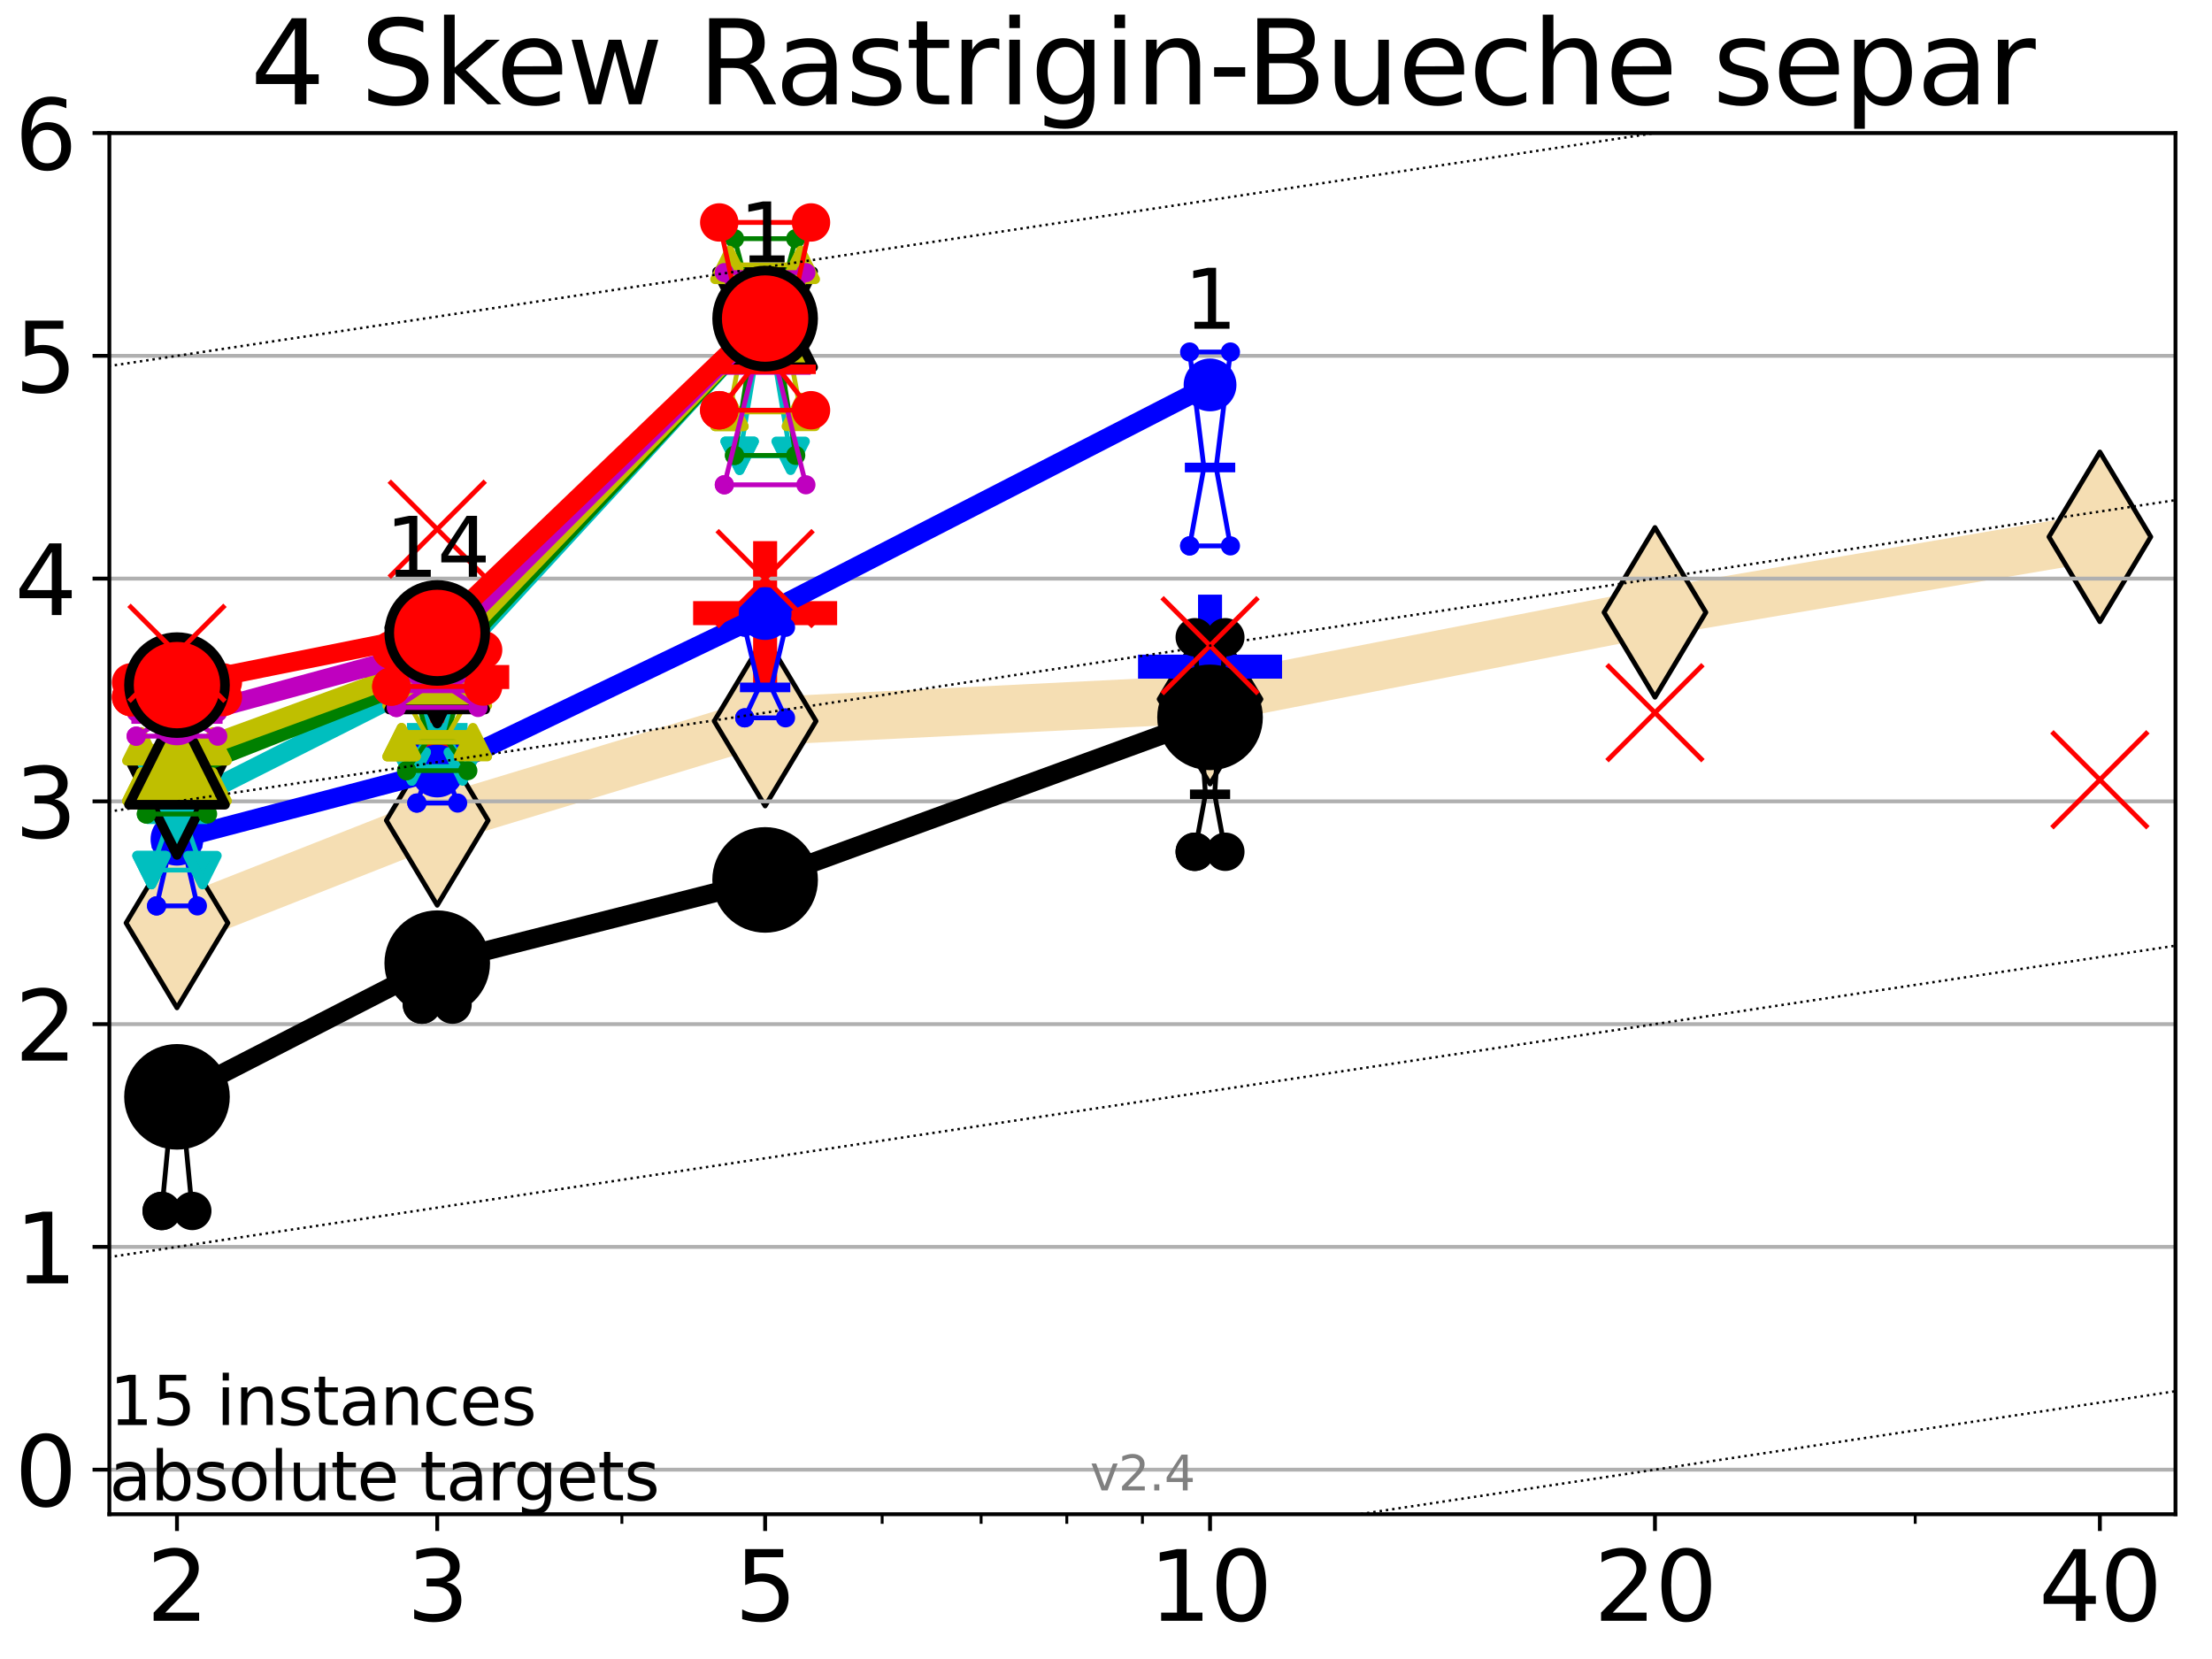 <?xml version="1.0" encoding="utf-8" standalone="no"?>
<!DOCTYPE svg PUBLIC "-//W3C//DTD SVG 1.1//EN"
  "http://www.w3.org/Graphics/SVG/1.1/DTD/svg11.dtd">
<svg height="345.6pt" version="1.1" viewBox="0 0 460.8 345.6" width="460.8pt" xmlns="http://www.w3.org/2000/svg" xmlns:xlink="http://www.w3.org/1999/xlink">
 <defs>
  <style type="text/css">*{stroke-linecap:butt;stroke-linejoin:round;}</style>
 </defs>
 <g id="figure_1">
  <g id="patch_1">
   <path d="M 0 345.6 
L 460.8 345.6 
L 460.8 0 
L 0 0 
z
" style="fill:#ffffff;"/>
  </g>
  <g id="axes_1">
   <g id="patch_2">
    <path d="M 22.78 315.44 
L 453.192 315.44 
L 453.192 27.72 
L 22.78 27.72 
z
" style="fill:#ffffff;"/>
   </g>
   <g id="line2d_1">
    <path clip-path="url(#pe41e0e8bdb)" d="M 36.868 192.273 
L 91.085 170.906 
L 159.39 150.218 
L 252.074 145.642 
L 344.758 127.569 
L 437.443 111.837 
" style="fill:none;stroke:#f5deb3;stroke-linecap:square;stroke-width:10;"/>
    <defs>
     <path d="M 0 17.678 
L 10.607 0 
L 0 -17.678 
L -10.607 0 
z
" id="m0231ab2623" style="stroke:#000000;stroke-linejoin:miter;"/>
    </defs>
    <g clip-path="url(#pe41e0e8bdb)">
     <use style="fill:#f5deb3;stroke:#000000;stroke-linejoin:miter;" x="36.868" xlink:href="#m0231ab2623" y="192.273"/>
     <use style="fill:#f5deb3;stroke:#000000;stroke-linejoin:miter;" x="91.085" xlink:href="#m0231ab2623" y="170.906"/>
     <use style="fill:#f5deb3;stroke:#000000;stroke-linejoin:miter;" x="159.39" xlink:href="#m0231ab2623" y="150.218"/>
     <use style="fill:#f5deb3;stroke:#000000;stroke-linejoin:miter;" x="252.074" xlink:href="#m0231ab2623" y="145.642"/>
     <use style="fill:#f5deb3;stroke:#000000;stroke-linejoin:miter;" x="344.758" xlink:href="#m0231ab2623" y="127.569"/>
     <use style="fill:#f5deb3;stroke:#000000;stroke-linejoin:miter;" x="437.443" xlink:href="#m0231ab2623" y="111.837"/>
    </g>
   </g>
   <g id="line2d_2">
    <defs>
     <path d="M -15 0 
L 15 0 
M 0 15 
L 0 -15 
" id="m8f41d64243" style="stroke:#0000ff;stroke-width:5;"/>
    </defs>
    <g clip-path="url(#pe41e0e8bdb)">
     <use style="fill:#0000ff;stroke:#0000ff;stroke-width:5;" x="252.074" xlink:href="#m8f41d64243" y="138.878"/>
    </g>
   </g>
   <g id="line2d_3">
    <defs>
     <path d="M -15 0 
L 15 0 
M 0 15 
L 0 -15 
" id="ma30b2d48bb" style="stroke:#ff0000;stroke-width:5;"/>
    </defs>
    <g clip-path="url(#pe41e0e8bdb)">
     <use style="fill:#ff0000;stroke:#ff0000;stroke-width:5;" x="159.39" xlink:href="#ma30b2d48bb" y="127.73"/>
    </g>
   </g>
   <g id="line2d_4">
    <g clip-path="url(#pe41e0e8bdb)">
     <use style="fill:#ff0000;stroke:#ff0000;stroke-width:5;" x="91.085" xlink:href="#ma30b2d48bb" y="141.034"/>
    </g>
   </g>
   <g id="matplotlib.axis_1">
    <g id="xtick_1">
     <g id="line2d_5">
      <defs>
       <path d="M 0 0 
L 0 3.5 
" id="m9924b0fc37" style="stroke:#000000;stroke-width:0.8;"/>
      </defs>
      <g>
       <use style="stroke:#000000;stroke-width:0.8;" x="36.868" xlink:href="#m9924b0fc37" y="315.44"/>
      </g>
     </g>
     <g id="text_1">
      <!-- 2 -->
      <g transform="translate(30.506 337.637)scale(0.2 -0.2)">
       <defs>
        <path d="M 1228 531 
L 3431 531 
L 3431 0 
L 469 0 
L 469 531 
Q 828 903 1448 1529 
Q 2069 2156 2228 2338 
Q 2531 2678 2651 2914 
Q 2772 3150 2772 3378 
Q 2772 3750 2511 3984 
Q 2250 4219 1831 4219 
Q 1534 4219 1204 4116 
Q 875 4013 500 3803 
L 500 4441 
Q 881 4594 1212 4672 
Q 1544 4750 1819 4750 
Q 2544 4750 2975 4387 
Q 3406 4025 3406 3419 
Q 3406 3131 3298 2873 
Q 3191 2616 2906 2266 
Q 2828 2175 2409 1742 
Q 1991 1309 1228 531 
z
" id="DejaVuSans-32" transform="scale(0.016)"/>
       </defs>
       <use xlink:href="#DejaVuSans-32"/>
      </g>
     </g>
    </g>
    <g id="xtick_2">
     <g id="line2d_6">
      <g>
       <use style="stroke:#000000;stroke-width:0.8;" x="91.085" xlink:href="#m9924b0fc37" y="315.44"/>
      </g>
     </g>
     <g id="text_2">
      <!-- 3 -->
      <g transform="translate(84.723 337.637)scale(0.2 -0.2)">
       <defs>
        <path d="M 2597 2516 
Q 3050 2419 3304 2112 
Q 3559 1806 3559 1356 
Q 3559 666 3084 287 
Q 2609 -91 1734 -91 
Q 1441 -91 1130 -33 
Q 819 25 488 141 
L 488 750 
Q 750 597 1062 519 
Q 1375 441 1716 441 
Q 2309 441 2620 675 
Q 2931 909 2931 1356 
Q 2931 1769 2642 2001 
Q 2353 2234 1838 2234 
L 1294 2234 
L 1294 2753 
L 1863 2753 
Q 2328 2753 2575 2939 
Q 2822 3125 2822 3475 
Q 2822 3834 2567 4026 
Q 2313 4219 1838 4219 
Q 1578 4219 1281 4162 
Q 984 4106 628 3988 
L 628 4550 
Q 988 4650 1302 4700 
Q 1616 4750 1894 4750 
Q 2613 4750 3031 4423 
Q 3450 4097 3450 3541 
Q 3450 3153 3228 2886 
Q 3006 2619 2597 2516 
z
" id="DejaVuSans-33" transform="scale(0.016)"/>
       </defs>
       <use xlink:href="#DejaVuSans-33"/>
      </g>
     </g>
    </g>
    <g id="xtick_3">
     <g id="line2d_7">
      <g>
       <use style="stroke:#000000;stroke-width:0.8;" x="159.39" xlink:href="#m9924b0fc37" y="315.44"/>
      </g>
     </g>
     <g id="text_3">
      <!-- 5 -->
      <g transform="translate(153.028 337.637)scale(0.2 -0.2)">
       <defs>
        <path d="M 691 4666 
L 3169 4666 
L 3169 4134 
L 1269 4134 
L 1269 2991 
Q 1406 3038 1543 3061 
Q 1681 3084 1819 3084 
Q 2600 3084 3056 2656 
Q 3513 2228 3513 1497 
Q 3513 744 3044 326 
Q 2575 -91 1722 -91 
Q 1428 -91 1123 -41 
Q 819 9 494 109 
L 494 744 
Q 775 591 1075 516 
Q 1375 441 1709 441 
Q 2250 441 2565 725 
Q 2881 1009 2881 1497 
Q 2881 1984 2565 2268 
Q 2250 2553 1709 2553 
Q 1456 2553 1204 2497 
Q 953 2441 691 2322 
L 691 4666 
z
" id="DejaVuSans-35" transform="scale(0.016)"/>
       </defs>
       <use xlink:href="#DejaVuSans-35"/>
      </g>
     </g>
    </g>
    <g id="xtick_4">
     <g id="line2d_8">
      <g>
       <use style="stroke:#000000;stroke-width:0.8;" x="252.074" xlink:href="#m9924b0fc37" y="315.44"/>
      </g>
     </g>
     <g id="text_4">
      <!-- 10 -->
      <g transform="translate(239.349 337.637)scale(0.2 -0.2)">
       <defs>
        <path d="M 794 531 
L 1825 531 
L 1825 4091 
L 703 3866 
L 703 4441 
L 1819 4666 
L 2450 4666 
L 2450 531 
L 3481 531 
L 3481 0 
L 794 0 
L 794 531 
z
" id="DejaVuSans-31" transform="scale(0.016)"/>
        <path d="M 2034 4250 
Q 1547 4250 1301 3770 
Q 1056 3291 1056 2328 
Q 1056 1369 1301 889 
Q 1547 409 2034 409 
Q 2525 409 2770 889 
Q 3016 1369 3016 2328 
Q 3016 3291 2770 3770 
Q 2525 4250 2034 4250 
z
M 2034 4750 
Q 2819 4750 3233 4129 
Q 3647 3509 3647 2328 
Q 3647 1150 3233 529 
Q 2819 -91 2034 -91 
Q 1250 -91 836 529 
Q 422 1150 422 2328 
Q 422 3509 836 4129 
Q 1250 4750 2034 4750 
z
" id="DejaVuSans-30" transform="scale(0.016)"/>
       </defs>
       <use xlink:href="#DejaVuSans-31"/>
       <use x="63.623" xlink:href="#DejaVuSans-30"/>
      </g>
     </g>
    </g>
    <g id="xtick_5">
     <g id="line2d_9">
      <g>
       <use style="stroke:#000000;stroke-width:0.8;" x="344.758" xlink:href="#m9924b0fc37" y="315.44"/>
      </g>
     </g>
     <g id="text_5">
      <!-- 20 -->
      <g transform="translate(332.033 337.637)scale(0.2 -0.2)">
       <use xlink:href="#DejaVuSans-32"/>
       <use x="63.623" xlink:href="#DejaVuSans-30"/>
      </g>
     </g>
    </g>
    <g id="xtick_6">
     <g id="line2d_10">
      <g>
       <use style="stroke:#000000;stroke-width:0.8;" x="437.443" xlink:href="#m9924b0fc37" y="315.44"/>
      </g>
     </g>
     <g id="text_6">
      <!-- 40 -->
      <g transform="translate(424.718 337.637)scale(0.2 -0.2)">
       <defs>
        <path d="M 2419 4116 
L 825 1625 
L 2419 1625 
L 2419 4116 
z
M 2253 4666 
L 3047 4666 
L 3047 1625 
L 3713 1625 
L 3713 1100 
L 3047 1100 
L 3047 0 
L 2419 0 
L 2419 1100 
L 313 1100 
L 313 1709 
L 2253 4666 
z
" id="DejaVuSans-34" transform="scale(0.016)"/>
       </defs>
       <use xlink:href="#DejaVuSans-34"/>
       <use x="63.623" xlink:href="#DejaVuSans-30"/>
      </g>
     </g>
    </g>
    <g id="xtick_7">
     <g id="line2d_11">
      <defs>
       <path d="M 0 0 
L 0 2 
" id="mcf805893ce" style="stroke:#000000;stroke-width:0.6;"/>
      </defs>
      <g>
       <use style="stroke:#000000;stroke-width:0.6;" x="129.552" xlink:href="#mcf805893ce" y="315.44"/>
      </g>
     </g>
    </g>
    <g id="xtick_8">
     <g id="line2d_12">
      <g>
       <use style="stroke:#000000;stroke-width:0.6;" x="183.769" xlink:href="#mcf805893ce" y="315.44"/>
      </g>
     </g>
    </g>
    <g id="xtick_9">
     <g id="line2d_13">
      <g>
       <use style="stroke:#000000;stroke-width:0.6;" x="204.381" xlink:href="#mcf805893ce" y="315.44"/>
      </g>
     </g>
    </g>
    <g id="xtick_10">
     <g id="line2d_14">
      <g>
       <use style="stroke:#000000;stroke-width:0.6;" x="222.237" xlink:href="#mcf805893ce" y="315.44"/>
      </g>
     </g>
    </g>
    <g id="xtick_11">
     <g id="line2d_15">
      <g>
       <use style="stroke:#000000;stroke-width:0.6;" x="237.986" xlink:href="#mcf805893ce" y="315.44"/>
      </g>
     </g>
    </g>
    <g id="xtick_12">
     <g id="line2d_16">
      <g>
       <use style="stroke:#000000;stroke-width:0.6;" x="398.975" xlink:href="#mcf805893ce" y="315.44"/>
      </g>
     </g>
    </g>
   </g>
   <g id="matplotlib.axis_2">
    <g id="ytick_1">
     <g id="line2d_17">
      <path clip-path="url(#pe41e0e8bdb)" d="M 22.78 306.159 
L 453.192 306.159 
" style="fill:none;stroke:#b0b0b0;stroke-linecap:square;stroke-width:0.8;"/>
     </g>
     <g id="line2d_18">
      <defs>
       <path d="M 0 0 
L -3.5 0 
" id="m5de0bb83c8" style="stroke:#000000;stroke-width:0.8;"/>
      </defs>
      <g>
       <use style="stroke:#000000;stroke-width:0.8;" x="22.78" xlink:href="#m5de0bb83c8" y="306.159"/>
      </g>
     </g>
     <g id="text_7">
      <!-- 0 -->
      <g transform="translate(3.055 313.757)scale(0.2 -0.2)">
       <use xlink:href="#DejaVuSans-30"/>
      </g>
     </g>
    </g>
    <g id="ytick_2">
     <g id="line2d_19">
      <path clip-path="url(#pe41e0e8bdb)" d="M 22.78 259.752 
L 453.192 259.752 
" style="fill:none;stroke:#b0b0b0;stroke-linecap:square;stroke-width:0.8;"/>
     </g>
     <g id="line2d_20">
      <g>
       <use style="stroke:#000000;stroke-width:0.8;" x="22.78" xlink:href="#m5de0bb83c8" y="259.752"/>
      </g>
     </g>
     <g id="text_8">
      <!-- 1 -->
      <g transform="translate(3.055 267.351)scale(0.2 -0.2)">
       <use xlink:href="#DejaVuSans-31"/>
      </g>
     </g>
    </g>
    <g id="ytick_3">
     <g id="line2d_21">
      <path clip-path="url(#pe41e0e8bdb)" d="M 22.78 213.346 
L 453.192 213.346 
" style="fill:none;stroke:#b0b0b0;stroke-linecap:square;stroke-width:0.8;"/>
     </g>
     <g id="line2d_22">
      <g>
       <use style="stroke:#000000;stroke-width:0.8;" x="22.78" xlink:href="#m5de0bb83c8" y="213.346"/>
      </g>
     </g>
     <g id="text_9">
      <!-- 2 -->
      <g transform="translate(3.055 220.944)scale(0.2 -0.2)">
       <use xlink:href="#DejaVuSans-32"/>
      </g>
     </g>
    </g>
    <g id="ytick_4">
     <g id="line2d_23">
      <path clip-path="url(#pe41e0e8bdb)" d="M 22.78 166.939 
L 453.192 166.939 
" style="fill:none;stroke:#b0b0b0;stroke-linecap:square;stroke-width:0.8;"/>
     </g>
     <g id="line2d_24">
      <g>
       <use style="stroke:#000000;stroke-width:0.8;" x="22.78" xlink:href="#m5de0bb83c8" y="166.939"/>
      </g>
     </g>
     <g id="text_10">
      <!-- 3 -->
      <g transform="translate(3.055 174.538)scale(0.2 -0.2)">
       <use xlink:href="#DejaVuSans-33"/>
      </g>
     </g>
    </g>
    <g id="ytick_5">
     <g id="line2d_25">
      <path clip-path="url(#pe41e0e8bdb)" d="M 22.78 120.533 
L 453.192 120.533 
" style="fill:none;stroke:#b0b0b0;stroke-linecap:square;stroke-width:0.8;"/>
     </g>
     <g id="line2d_26">
      <g>
       <use style="stroke:#000000;stroke-width:0.8;" x="22.78" xlink:href="#m5de0bb83c8" y="120.533"/>
      </g>
     </g>
     <g id="text_11">
      <!-- 4 -->
      <g transform="translate(3.055 128.131)scale(0.2 -0.2)">
       <use xlink:href="#DejaVuSans-34"/>
      </g>
     </g>
    </g>
    <g id="ytick_6">
     <g id="line2d_27">
      <path clip-path="url(#pe41e0e8bdb)" d="M 22.78 74.126 
L 453.192 74.126 
" style="fill:none;stroke:#b0b0b0;stroke-linecap:square;stroke-width:0.8;"/>
     </g>
     <g id="line2d_28">
      <g>
       <use style="stroke:#000000;stroke-width:0.8;" x="22.78" xlink:href="#m5de0bb83c8" y="74.126"/>
      </g>
     </g>
     <g id="text_12">
      <!-- 5 -->
      <g transform="translate(3.055 81.725)scale(0.2 -0.2)">
       <use xlink:href="#DejaVuSans-35"/>
      </g>
     </g>
    </g>
    <g id="ytick_7">
     <g id="line2d_29">
      <path clip-path="url(#pe41e0e8bdb)" d="M 22.78 27.72 
L 453.192 27.72 
" style="fill:none;stroke:#b0b0b0;stroke-linecap:square;stroke-width:0.8;"/>
     </g>
     <g id="line2d_30">
      <g>
       <use style="stroke:#000000;stroke-width:0.8;" x="22.78" xlink:href="#m5de0bb83c8" y="27.72"/>
      </g>
     </g>
     <g id="text_13">
      <!-- 6 -->
      <g transform="translate(3.055 35.318)scale(0.2 -0.2)">
       <defs>
        <path d="M 2113 2584 
Q 1688 2584 1439 2293 
Q 1191 2003 1191 1497 
Q 1191 994 1439 701 
Q 1688 409 2113 409 
Q 2538 409 2786 701 
Q 3034 994 3034 1497 
Q 3034 2003 2786 2293 
Q 2538 2584 2113 2584 
z
M 3366 4563 
L 3366 3988 
Q 3128 4100 2886 4159 
Q 2644 4219 2406 4219 
Q 1781 4219 1451 3797 
Q 1122 3375 1075 2522 
Q 1259 2794 1537 2939 
Q 1816 3084 2150 3084 
Q 2853 3084 3261 2657 
Q 3669 2231 3669 1497 
Q 3669 778 3244 343 
Q 2819 -91 2113 -91 
Q 1303 -91 875 529 
Q 447 1150 447 2328 
Q 447 3434 972 4092 
Q 1497 4750 2381 4750 
Q 2619 4750 2861 4703 
Q 3103 4656 3366 4563 
z
" id="DejaVuSans-36" transform="scale(0.016)"/>
       </defs>
       <use xlink:href="#DejaVuSans-36"/>
      </g>
     </g>
    </g>
   </g>
   <g id="line2d_31">
    <path clip-path="url(#pe41e0e8bdb)" d="M 33.682 252.264 
L 35.912 228.996 
L 33.682 222.34 
L 40.054 222.34 
L 37.824 228.996 
L 40.054 252.264 
L 33.682 252.264 
" style="fill:none;stroke:#000000;stroke-linecap:square;"/>
   </g>
   <g id="line2d_32">
    <path clip-path="url(#pe41e0e8bdb)" d="M 33.682 252.264 
L 40.054 252.264 
L 40.054 222.34 
L 33.682 222.34 
L 33.682 252.264 
" style="fill:none;"/>
    <defs>
     <path d="M 0 3 
C 0.796 3 1.559 2.684 2.121 2.121 
C 2.684 1.559 3 0.796 3 0 
C 3 -0.796 2.684 -1.559 2.121 -2.121 
C 1.559 -2.684 0.796 -3 0 -3 
C -0.796 -3 -1.559 -2.684 -2.121 -2.121 
C -2.684 -1.559 -3 -0.796 -3 0 
C -3 0.796 -2.684 1.559 -2.121 2.121 
C -1.559 2.684 -0.796 3 0 3 
z
" id="m3925f60c11" style="stroke:#000000;stroke-width:2;"/>
    </defs>
    <g clip-path="url(#pe41e0e8bdb)">
     <use style="stroke:#000000;stroke-width:2;" x="33.682" xlink:href="#m3925f60c11" y="252.264"/>
     <use style="stroke:#000000;stroke-width:2;" x="40.054" xlink:href="#m3925f60c11" y="252.264"/>
     <use style="stroke:#000000;stroke-width:2;" x="40.054" xlink:href="#m3925f60c11" y="222.34"/>
     <use style="stroke:#000000;stroke-width:2;" x="33.682" xlink:href="#m3925f60c11" y="222.34"/>
     <use style="stroke:#000000;stroke-width:2;" x="33.682" xlink:href="#m3925f60c11" y="252.264"/>
    </g>
   </g>
   <g id="line2d_33">
    <path clip-path="url(#pe41e0e8bdb)" d="M 33.682 228.996 
L 40.054 228.996 
" style="fill:none;stroke:#000000;stroke-linecap:square;stroke-width:2;"/>
   </g>
   <g id="line2d_34">
    <path clip-path="url(#pe41e0e8bdb)" d="M 87.899 209.283 
L 90.129 202.632 
L 87.899 196.559 
L 94.271 196.559 
L 92.041 202.632 
L 94.271 209.283 
L 87.899 209.283 
" style="fill:none;stroke:#000000;stroke-linecap:square;"/>
   </g>
   <g id="line2d_35">
    <path clip-path="url(#pe41e0e8bdb)" d="M 87.899 209.283 
L 94.271 209.283 
L 94.271 196.559 
L 87.899 196.559 
L 87.899 209.283 
" style="fill:none;"/>
    <g clip-path="url(#pe41e0e8bdb)">
     <use style="stroke:#000000;stroke-width:2;" x="87.899" xlink:href="#m3925f60c11" y="209.283"/>
     <use style="stroke:#000000;stroke-width:2;" x="94.271" xlink:href="#m3925f60c11" y="209.283"/>
     <use style="stroke:#000000;stroke-width:2;" x="94.271" xlink:href="#m3925f60c11" y="196.559"/>
     <use style="stroke:#000000;stroke-width:2;" x="87.899" xlink:href="#m3925f60c11" y="196.559"/>
     <use style="stroke:#000000;stroke-width:2;" x="87.899" xlink:href="#m3925f60c11" y="209.283"/>
    </g>
   </g>
   <g id="line2d_36">
    <path clip-path="url(#pe41e0e8bdb)" d="M 87.899 202.632 
L 94.271 202.632 
" style="fill:none;stroke:#000000;stroke-linecap:square;stroke-width:2;"/>
   </g>
   <g id="line2d_37">
    <path clip-path="url(#pe41e0e8bdb)" d="M 156.204 186.88 
L 158.434 184.284 
L 156.204 181.531 
L 162.576 181.531 
L 160.346 184.284 
L 162.576 186.88 
L 156.204 186.88 
" style="fill:none;stroke:#000000;stroke-linecap:square;"/>
   </g>
   <g id="line2d_38">
    <path clip-path="url(#pe41e0e8bdb)" d="M 156.204 186.88 
L 162.576 186.88 
L 162.576 181.531 
L 156.204 181.531 
L 156.204 186.88 
" style="fill:none;"/>
    <g clip-path="url(#pe41e0e8bdb)">
     <use style="stroke:#000000;stroke-width:2;" x="156.204" xlink:href="#m3925f60c11" y="186.88"/>
     <use style="stroke:#000000;stroke-width:2;" x="162.576" xlink:href="#m3925f60c11" y="186.88"/>
     <use style="stroke:#000000;stroke-width:2;" x="162.576" xlink:href="#m3925f60c11" y="181.531"/>
     <use style="stroke:#000000;stroke-width:2;" x="156.204" xlink:href="#m3925f60c11" y="181.531"/>
     <use style="stroke:#000000;stroke-width:2;" x="156.204" xlink:href="#m3925f60c11" y="186.88"/>
    </g>
   </g>
   <g id="line2d_39">
    <path clip-path="url(#pe41e0e8bdb)" d="M 156.204 184.284 
L 162.576 184.284 
" style="fill:none;stroke:#000000;stroke-linecap:square;stroke-width:2;"/>
   </g>
   <g id="line2d_40">
    <path clip-path="url(#pe41e0e8bdb)" d="M 248.888 177.441 
L 251.118 165.469 
L 248.888 132.753 
L 255.26 132.753 
L 253.03 165.469 
L 255.26 177.441 
L 248.888 177.441 
" style="fill:none;stroke:#000000;stroke-linecap:square;"/>
   </g>
   <g id="line2d_41">
    <path clip-path="url(#pe41e0e8bdb)" d="M 248.888 177.441 
L 255.26 177.441 
L 255.26 132.753 
L 248.888 132.753 
L 248.888 177.441 
" style="fill:none;"/>
    <g clip-path="url(#pe41e0e8bdb)">
     <use style="stroke:#000000;stroke-width:2;" x="248.888" xlink:href="#m3925f60c11" y="177.441"/>
     <use style="stroke:#000000;stroke-width:2;" x="255.26" xlink:href="#m3925f60c11" y="177.441"/>
     <use style="stroke:#000000;stroke-width:2;" x="255.26" xlink:href="#m3925f60c11" y="132.753"/>
     <use style="stroke:#000000;stroke-width:2;" x="248.888" xlink:href="#m3925f60c11" y="132.753"/>
     <use style="stroke:#000000;stroke-width:2;" x="248.888" xlink:href="#m3925f60c11" y="177.441"/>
    </g>
   </g>
   <g id="line2d_42">
    <path clip-path="url(#pe41e0e8bdb)" d="M 248.888 165.469 
L 255.26 165.469 
" style="fill:none;stroke:#000000;stroke-linecap:square;stroke-width:2;"/>
   </g>
   <g id="line2d_43">
    <path clip-path="url(#pe41e0e8bdb)" d="M 36.868 228.491 
L 91.085 200.647 
" style="fill:none;stroke:#000000;stroke-linecap:square;stroke-width:4;"/>
   </g>
   <g id="line2d_44">
    <path clip-path="url(#pe41e0e8bdb)" d="M 91.085 200.647 
L 159.39 183.304 
" style="fill:none;stroke:#000000;stroke-linecap:square;stroke-width:4;"/>
   </g>
   <g id="line2d_45">
    <path clip-path="url(#pe41e0e8bdb)" d="M 159.39 183.304 
L 252.074 149.443 
" style="fill:none;stroke:#000000;stroke-linecap:square;stroke-width:4;"/>
   </g>
   <g id="line2d_46">
    <path clip-path="url(#pe41e0e8bdb)" d="M 36.868 228.491 
L 91.085 200.647 
L 159.39 183.304 
L 252.074 149.443 
" style="fill:none;"/>
    <defs>
     <path d="M 0 10 
C 2.652 10 5.196 8.946 7.071 7.071 
C 8.946 5.196 10 2.652 10 0 
C 10 -2.652 8.946 -5.196 7.071 -7.071 
C 5.196 -8.946 2.652 -10 0 -10 
C -2.652 -10 -5.196 -8.946 -7.071 -7.071 
C -8.946 -5.196 -10 -2.652 -10 0 
C -10 2.652 -8.946 5.196 -7.071 7.071 
C -5.196 8.946 -2.652 10 0 10 
z
" id="md62732c98d" style="stroke:#000000;stroke-width:2;"/>
    </defs>
    <g clip-path="url(#pe41e0e8bdb)">
     <use style="stroke:#000000;stroke-width:2;" x="36.868" xlink:href="#md62732c98d" y="228.491"/>
     <use style="stroke:#000000;stroke-width:2;" x="91.085" xlink:href="#md62732c98d" y="200.647"/>
     <use style="stroke:#000000;stroke-width:2;" x="159.39" xlink:href="#md62732c98d" y="183.304"/>
     <use style="stroke:#000000;stroke-width:2;" x="252.074" xlink:href="#md62732c98d" y="149.443"/>
    </g>
   </g>
   <g id="line2d_47">
    <path clip-path="url(#pe41e0e8bdb)" d="M 32.62 188.711 
L 35.594 175.722 
L 32.62 161.459 
L 41.116 161.459 
L 38.143 175.722 
L 41.116 188.711 
L 32.62 188.711 
" style="fill:none;stroke:#0000ff;stroke-linecap:square;"/>
   </g>
   <g id="line2d_48">
    <path clip-path="url(#pe41e0e8bdb)" d="M 32.62 188.711 
L 41.116 188.711 
L 41.116 161.459 
L 32.62 161.459 
L 32.62 188.711 
" style="fill:none;"/>
    <defs>
     <path d="M 0 1.5 
C 0.398 1.5 0.779 1.342 1.061 1.061 
C 1.342 0.779 1.5 0.398 1.5 0 
C 1.5 -0.398 1.342 -0.779 1.061 -1.061 
C 0.779 -1.342 0.398 -1.5 0 -1.5 
C -0.398 -1.5 -0.779 -1.342 -1.061 -1.061 
C -1.342 -0.779 -1.5 -0.398 -1.5 0 
C -1.5 0.398 -1.342 0.779 -1.061 1.061 
C -0.779 1.342 -0.398 1.5 0 1.5 
z
" id="m02dd7b55a0" style="stroke:#0000ff;"/>
    </defs>
    <g clip-path="url(#pe41e0e8bdb)">
     <use style="fill:#0000ff;stroke:#0000ff;" x="32.62" xlink:href="#m02dd7b55a0" y="188.711"/>
     <use style="fill:#0000ff;stroke:#0000ff;" x="41.116" xlink:href="#m02dd7b55a0" y="188.711"/>
     <use style="fill:#0000ff;stroke:#0000ff;" x="41.116" xlink:href="#m02dd7b55a0" y="161.459"/>
     <use style="fill:#0000ff;stroke:#0000ff;" x="32.62" xlink:href="#m02dd7b55a0" y="161.459"/>
     <use style="fill:#0000ff;stroke:#0000ff;" x="32.62" xlink:href="#m02dd7b55a0" y="188.711"/>
    </g>
   </g>
   <g id="line2d_49">
    <path clip-path="url(#pe41e0e8bdb)" d="M 32.62 175.722 
L 41.116 175.722 
" style="fill:none;stroke:#0000ff;stroke-linecap:square;stroke-width:2;"/>
   </g>
   <g id="line2d_50">
    <path clip-path="url(#pe41e0e8bdb)" d="M 86.837 167.292 
L 89.811 159.237 
L 86.837 154.519 
L 95.333 154.519 
L 92.359 159.237 
L 95.333 167.292 
L 86.837 167.292 
" style="fill:none;stroke:#0000ff;stroke-linecap:square;"/>
   </g>
   <g id="line2d_51">
    <path clip-path="url(#pe41e0e8bdb)" d="M 86.837 167.292 
L 95.333 167.292 
L 95.333 154.519 
L 86.837 154.519 
L 86.837 167.292 
" style="fill:none;"/>
    <g clip-path="url(#pe41e0e8bdb)">
     <use style="fill:#0000ff;stroke:#0000ff;" x="86.837" xlink:href="#m02dd7b55a0" y="167.292"/>
     <use style="fill:#0000ff;stroke:#0000ff;" x="95.333" xlink:href="#m02dd7b55a0" y="167.292"/>
     <use style="fill:#0000ff;stroke:#0000ff;" x="95.333" xlink:href="#m02dd7b55a0" y="154.519"/>
     <use style="fill:#0000ff;stroke:#0000ff;" x="86.837" xlink:href="#m02dd7b55a0" y="154.519"/>
     <use style="fill:#0000ff;stroke:#0000ff;" x="86.837" xlink:href="#m02dd7b55a0" y="167.292"/>
    </g>
   </g>
   <g id="line2d_52">
    <path clip-path="url(#pe41e0e8bdb)" d="M 86.837 159.237 
L 95.333 159.237 
" style="fill:none;stroke:#0000ff;stroke-linecap:square;stroke-width:2;"/>
   </g>
   <g id="line2d_53">
    <path clip-path="url(#pe41e0e8bdb)" d="M 155.142 149.538 
L 158.116 143.194 
L 155.142 130.684 
L 163.638 130.684 
L 160.665 143.194 
L 163.638 149.538 
L 155.142 149.538 
" style="fill:none;stroke:#0000ff;stroke-linecap:square;"/>
   </g>
   <g id="line2d_54">
    <path clip-path="url(#pe41e0e8bdb)" d="M 155.142 149.538 
L 163.638 149.538 
L 163.638 130.684 
L 155.142 130.684 
L 155.142 149.538 
" style="fill:none;"/>
    <g clip-path="url(#pe41e0e8bdb)">
     <use style="fill:#0000ff;stroke:#0000ff;" x="155.142" xlink:href="#m02dd7b55a0" y="149.538"/>
     <use style="fill:#0000ff;stroke:#0000ff;" x="163.638" xlink:href="#m02dd7b55a0" y="149.538"/>
     <use style="fill:#0000ff;stroke:#0000ff;" x="163.638" xlink:href="#m02dd7b55a0" y="130.684"/>
     <use style="fill:#0000ff;stroke:#0000ff;" x="155.142" xlink:href="#m02dd7b55a0" y="130.684"/>
     <use style="fill:#0000ff;stroke:#0000ff;" x="155.142" xlink:href="#m02dd7b55a0" y="149.538"/>
    </g>
   </g>
   <g id="line2d_55">
    <path clip-path="url(#pe41e0e8bdb)" d="M 155.142 143.194 
L 163.638 143.194 
" style="fill:none;stroke:#0000ff;stroke-linecap:square;stroke-width:2;"/>
   </g>
   <g id="line2d_56">
    <path clip-path="url(#pe41e0e8bdb)" d="M 247.826 113.717 
L 250.8 97.393 
L 247.826 73.331 
L 256.322 73.331 
L 253.349 97.393 
L 256.322 113.717 
L 247.826 113.717 
" style="fill:none;stroke:#0000ff;stroke-linecap:square;"/>
   </g>
   <g id="line2d_57">
    <path clip-path="url(#pe41e0e8bdb)" d="M 247.826 113.717 
L 256.322 113.717 
L 256.322 73.331 
L 247.826 73.331 
L 247.826 113.717 
" style="fill:none;"/>
    <g clip-path="url(#pe41e0e8bdb)">
     <use style="fill:#0000ff;stroke:#0000ff;" x="247.826" xlink:href="#m02dd7b55a0" y="113.717"/>
     <use style="fill:#0000ff;stroke:#0000ff;" x="256.322" xlink:href="#m02dd7b55a0" y="113.717"/>
     <use style="fill:#0000ff;stroke:#0000ff;" x="256.322" xlink:href="#m02dd7b55a0" y="73.331"/>
     <use style="fill:#0000ff;stroke:#0000ff;" x="247.826" xlink:href="#m02dd7b55a0" y="73.331"/>
     <use style="fill:#0000ff;stroke:#0000ff;" x="247.826" xlink:href="#m02dd7b55a0" y="113.717"/>
    </g>
   </g>
   <g id="line2d_58">
    <path clip-path="url(#pe41e0e8bdb)" d="M 247.826 97.393 
L 256.322 97.393 
" style="fill:none;stroke:#0000ff;stroke-linecap:square;stroke-width:2;"/>
   </g>
   <g id="line2d_59">
    <path clip-path="url(#pe41e0e8bdb)" d="M 36.868 174.826 
L 91.085 160.621 
" style="fill:none;stroke:#0000ff;stroke-linecap:square;stroke-width:4;"/>
   </g>
   <g id="line2d_60">
    <path clip-path="url(#pe41e0e8bdb)" d="M 91.085 160.621 
L 159.39 127.81 
" style="fill:none;stroke:#0000ff;stroke-linecap:square;stroke-width:4;"/>
   </g>
   <g id="line2d_61">
    <path clip-path="url(#pe41e0e8bdb)" d="M 159.39 127.81 
L 252.074 80.188 
" style="fill:none;stroke:#0000ff;stroke-linecap:square;stroke-width:4;"/>
   </g>
   <g id="line2d_62">
    <path clip-path="url(#pe41e0e8bdb)" d="M 36.868 174.826 
L 91.085 160.621 
L 159.39 127.81 
L 252.074 80.188 
" style="fill:none;"/>
    <defs>
     <path d="M 0 5 
C 1.326 5 2.598 4.473 3.536 3.536 
C 4.473 2.598 5 1.326 5 0 
C 5 -1.326 4.473 -2.598 3.536 -3.536 
C 2.598 -4.473 1.326 -5 0 -5 
C -1.326 -5 -2.598 -4.473 -3.536 -3.536 
C -4.473 -2.598 -5 -1.326 -5 0 
C -5 1.326 -4.473 2.598 -3.536 3.536 
C -2.598 4.473 -1.326 5 0 5 
z
" id="m0a8252982a" style="stroke:#0000ff;"/>
    </defs>
    <g clip-path="url(#pe41e0e8bdb)">
     <use style="fill:#0000ff;stroke:#0000ff;" x="36.868" xlink:href="#m0a8252982a" y="174.826"/>
     <use style="fill:#0000ff;stroke:#0000ff;" x="91.085" xlink:href="#m0a8252982a" y="160.621"/>
     <use style="fill:#0000ff;stroke:#0000ff;" x="159.39" xlink:href="#m0a8252982a" y="127.81"/>
     <use style="fill:#0000ff;stroke:#0000ff;" x="252.074" xlink:href="#m0a8252982a" y="80.188"/>
    </g>
   </g>
   <g id="line2d_63">
    <path clip-path="url(#pe41e0e8bdb)" d="M 31.558 181.255 
L 35.275 170.664 
L 31.558 160.521 
L 42.178 160.521 
L 38.461 170.664 
L 42.178 181.255 
L 31.558 181.255 
" style="fill:none;stroke:#00bfbf;stroke-linecap:square;"/>
   </g>
   <g id="line2d_64">
    <path clip-path="url(#pe41e0e8bdb)" d="M 31.558 181.255 
L 42.178 181.255 
L 42.178 160.521 
L 31.558 160.521 
L 31.558 181.255 
" style="fill:none;"/>
    <defs>
     <path d="M -0 3 
L 3 -3 
L -3 -3 
z
" id="m27e59f3a86" style="stroke:#00bfbf;stroke-linejoin:miter;stroke-width:2;"/>
    </defs>
    <g clip-path="url(#pe41e0e8bdb)">
     <use style="fill:#00bfbf;stroke:#00bfbf;stroke-linejoin:miter;stroke-width:2;" x="31.558" xlink:href="#m27e59f3a86" y="181.255"/>
     <use style="fill:#00bfbf;stroke:#00bfbf;stroke-linejoin:miter;stroke-width:2;" x="42.178" xlink:href="#m27e59f3a86" y="181.255"/>
     <use style="fill:#00bfbf;stroke:#00bfbf;stroke-linejoin:miter;stroke-width:2;" x="42.178" xlink:href="#m27e59f3a86" y="160.521"/>
     <use style="fill:#00bfbf;stroke:#00bfbf;stroke-linejoin:miter;stroke-width:2;" x="31.558" xlink:href="#m27e59f3a86" y="160.521"/>
     <use style="fill:#00bfbf;stroke:#00bfbf;stroke-linejoin:miter;stroke-width:2;" x="31.558" xlink:href="#m27e59f3a86" y="181.255"/>
    </g>
   </g>
   <g id="line2d_65">
    <path clip-path="url(#pe41e0e8bdb)" d="M 31.558 170.664 
L 42.178 170.664 
" style="fill:none;stroke:#00bfbf;stroke-linecap:square;stroke-width:2;"/>
   </g>
   <g id="line2d_66">
    <path clip-path="url(#pe41e0e8bdb)" d="M 85.775 159.679 
L 89.492 151.608 
L 85.775 138.076 
L 96.395 138.076 
L 92.678 151.608 
L 96.395 159.679 
L 85.775 159.679 
" style="fill:none;stroke:#00bfbf;stroke-linecap:square;"/>
   </g>
   <g id="line2d_67">
    <path clip-path="url(#pe41e0e8bdb)" d="M 85.775 159.679 
L 96.395 159.679 
L 96.395 138.076 
L 85.775 138.076 
L 85.775 159.679 
" style="fill:none;"/>
    <g clip-path="url(#pe41e0e8bdb)">
     <use style="fill:#00bfbf;stroke:#00bfbf;stroke-linejoin:miter;stroke-width:2;" x="85.775" xlink:href="#m27e59f3a86" y="159.679"/>
     <use style="fill:#00bfbf;stroke:#00bfbf;stroke-linejoin:miter;stroke-width:2;" x="96.395" xlink:href="#m27e59f3a86" y="159.679"/>
     <use style="fill:#00bfbf;stroke:#00bfbf;stroke-linejoin:miter;stroke-width:2;" x="96.395" xlink:href="#m27e59f3a86" y="138.076"/>
     <use style="fill:#00bfbf;stroke:#00bfbf;stroke-linejoin:miter;stroke-width:2;" x="85.775" xlink:href="#m27e59f3a86" y="138.076"/>
     <use style="fill:#00bfbf;stroke:#00bfbf;stroke-linejoin:miter;stroke-width:2;" x="85.775" xlink:href="#m27e59f3a86" y="159.679"/>
    </g>
   </g>
   <g id="line2d_68">
    <path clip-path="url(#pe41e0e8bdb)" d="M 85.775 151.608 
L 96.395 151.608 
" style="fill:none;stroke:#00bfbf;stroke-linecap:square;stroke-width:2;"/>
   </g>
   <g id="line2d_69">
    <path clip-path="url(#pe41e0e8bdb)" d="M 154.08 94.953 
L 157.797 73.032 
L 154.08 63.963 
L 164.7 63.963 
L 160.983 73.032 
L 164.7 94.953 
L 154.08 94.953 
" style="fill:none;stroke:#00bfbf;stroke-linecap:square;"/>
   </g>
   <g id="line2d_70">
    <path clip-path="url(#pe41e0e8bdb)" d="M 154.08 94.953 
L 164.7 94.953 
L 164.7 63.963 
L 154.08 63.963 
L 154.08 94.953 
" style="fill:none;"/>
    <g clip-path="url(#pe41e0e8bdb)">
     <use style="fill:#00bfbf;stroke:#00bfbf;stroke-linejoin:miter;stroke-width:2;" x="154.08" xlink:href="#m27e59f3a86" y="94.953"/>
     <use style="fill:#00bfbf;stroke:#00bfbf;stroke-linejoin:miter;stroke-width:2;" x="164.7" xlink:href="#m27e59f3a86" y="94.953"/>
     <use style="fill:#00bfbf;stroke:#00bfbf;stroke-linejoin:miter;stroke-width:2;" x="164.7" xlink:href="#m27e59f3a86" y="63.963"/>
     <use style="fill:#00bfbf;stroke:#00bfbf;stroke-linejoin:miter;stroke-width:2;" x="154.08" xlink:href="#m27e59f3a86" y="63.963"/>
     <use style="fill:#00bfbf;stroke:#00bfbf;stroke-linejoin:miter;stroke-width:2;" x="154.08" xlink:href="#m27e59f3a86" y="94.953"/>
    </g>
   </g>
   <g id="line2d_71">
    <path clip-path="url(#pe41e0e8bdb)" d="M 154.08 73.032 
L 164.7 73.032 
" style="fill:none;stroke:#00bfbf;stroke-linecap:square;stroke-width:2;"/>
   </g>
   <g id="line2d_72">
    <path clip-path="url(#pe41e0e8bdb)" d="M 36.868 168.089 
L 91.085 140.72 
" style="fill:none;stroke:#00bfbf;stroke-linecap:square;stroke-width:4;"/>
   </g>
   <g id="line2d_73">
    <path clip-path="url(#pe41e0e8bdb)" d="M 91.085 140.72 
L 159.39 66.557 
" style="fill:none;stroke:#00bfbf;stroke-linecap:square;stroke-width:4;"/>
   </g>
   <g id="line2d_74">
    <path clip-path="url(#pe41e0e8bdb)" d="M 36.868 168.089 
L 91.085 140.72 
L 159.39 66.557 
" style="fill:none;"/>
    <defs>
     <path d="M -0 10 
L 10 -10 
L -10 -10 
z
" id="me3a76b6172" style="stroke:#000000;stroke-linejoin:miter;stroke-width:2;"/>
    </defs>
    <g clip-path="url(#pe41e0e8bdb)">
     <use style="fill:#00bfbf;stroke:#000000;stroke-linejoin:miter;stroke-width:2;" x="36.868" xlink:href="#me3a76b6172" y="168.089"/>
     <use style="fill:#00bfbf;stroke:#000000;stroke-linejoin:miter;stroke-width:2;" x="91.085" xlink:href="#me3a76b6172" y="140.72"/>
     <use style="fill:#00bfbf;stroke:#000000;stroke-linejoin:miter;stroke-width:2;" x="159.39" xlink:href="#me3a76b6172" y="66.557"/>
    </g>
   </g>
   <g id="line2d_75">
    <path clip-path="url(#pe41e0e8bdb)" d="M 30.496 169.573 
L 34.957 162.09 
L 30.496 156.749 
L 43.24 156.749 
L 38.78 162.09 
L 43.24 169.573 
L 30.496 169.573 
" style="fill:none;stroke:#008000;stroke-linecap:square;"/>
   </g>
   <g id="line2d_76">
    <path clip-path="url(#pe41e0e8bdb)" d="M 30.496 169.573 
L 43.24 169.573 
L 43.24 156.749 
L 30.496 156.749 
L 30.496 169.573 
" style="fill:none;"/>
    <defs>
     <path d="M 0 1.5 
C 0.398 1.5 0.779 1.342 1.061 1.061 
C 1.342 0.779 1.5 0.398 1.5 0 
C 1.5 -0.398 1.342 -0.779 1.061 -1.061 
C 0.779 -1.342 0.398 -1.5 0 -1.5 
C -0.398 -1.5 -0.779 -1.342 -1.061 -1.061 
C -1.342 -0.779 -1.5 -0.398 -1.5 0 
C -1.5 0.398 -1.342 0.779 -1.061 1.061 
C -0.779 1.342 -0.398 1.5 0 1.5 
z
" id="m2960b1263c" style="stroke:#008000;"/>
    </defs>
    <g clip-path="url(#pe41e0e8bdb)">
     <use style="fill:#008000;stroke:#008000;" x="30.496" xlink:href="#m2960b1263c" y="169.573"/>
     <use style="fill:#008000;stroke:#008000;" x="43.24" xlink:href="#m2960b1263c" y="169.573"/>
     <use style="fill:#008000;stroke:#008000;" x="43.24" xlink:href="#m2960b1263c" y="156.749"/>
     <use style="fill:#008000;stroke:#008000;" x="30.496" xlink:href="#m2960b1263c" y="156.749"/>
     <use style="fill:#008000;stroke:#008000;" x="30.496" xlink:href="#m2960b1263c" y="169.573"/>
    </g>
   </g>
   <g id="line2d_77">
    <path clip-path="url(#pe41e0e8bdb)" d="M 30.496 162.09 
L 43.24 162.09 
" style="fill:none;stroke:#008000;stroke-linecap:square;stroke-width:2;"/>
   </g>
   <g id="line2d_78">
    <path clip-path="url(#pe41e0e8bdb)" d="M 84.713 160.536 
L 89.173 154.072 
L 84.713 137.015 
L 97.457 137.015 
L 92.997 154.072 
L 97.457 160.536 
L 84.713 160.536 
" style="fill:none;stroke:#008000;stroke-linecap:square;"/>
   </g>
   <g id="line2d_79">
    <path clip-path="url(#pe41e0e8bdb)" d="M 84.713 160.536 
L 97.457 160.536 
L 97.457 137.015 
L 84.713 137.015 
L 84.713 160.536 
" style="fill:none;"/>
    <g clip-path="url(#pe41e0e8bdb)">
     <use style="fill:#008000;stroke:#008000;" x="84.713" xlink:href="#m2960b1263c" y="160.536"/>
     <use style="fill:#008000;stroke:#008000;" x="97.457" xlink:href="#m2960b1263c" y="160.536"/>
     <use style="fill:#008000;stroke:#008000;" x="97.457" xlink:href="#m2960b1263c" y="137.015"/>
     <use style="fill:#008000;stroke:#008000;" x="84.713" xlink:href="#m2960b1263c" y="137.015"/>
     <use style="fill:#008000;stroke:#008000;" x="84.713" xlink:href="#m2960b1263c" y="160.536"/>
    </g>
   </g>
   <g id="line2d_80">
    <path clip-path="url(#pe41e0e8bdb)" d="M 84.713 154.072 
L 97.457 154.072 
" style="fill:none;stroke:#008000;stroke-linecap:square;stroke-width:2;"/>
   </g>
   <g id="line2d_81">
    <path clip-path="url(#pe41e0e8bdb)" d="M 153.018 94.867 
L 157.478 66.536 
L 153.018 49.717 
L 165.762 49.717 
L 161.302 66.536 
L 165.762 94.867 
L 153.018 94.867 
" style="fill:none;stroke:#008000;stroke-linecap:square;"/>
   </g>
   <g id="line2d_82">
    <path clip-path="url(#pe41e0e8bdb)" d="M 153.018 94.867 
L 165.762 94.867 
L 165.762 49.717 
L 153.018 49.717 
L 153.018 94.867 
" style="fill:none;"/>
    <g clip-path="url(#pe41e0e8bdb)">
     <use style="fill:#008000;stroke:#008000;" x="153.018" xlink:href="#m2960b1263c" y="94.867"/>
     <use style="fill:#008000;stroke:#008000;" x="165.762" xlink:href="#m2960b1263c" y="94.867"/>
     <use style="fill:#008000;stroke:#008000;" x="165.762" xlink:href="#m2960b1263c" y="49.717"/>
     <use style="fill:#008000;stroke:#008000;" x="153.018" xlink:href="#m2960b1263c" y="49.717"/>
     <use style="fill:#008000;stroke:#008000;" x="153.018" xlink:href="#m2960b1263c" y="94.867"/>
    </g>
   </g>
   <g id="line2d_83">
    <path clip-path="url(#pe41e0e8bdb)" d="M 153.018 66.536 
L 165.762 66.536 
" style="fill:none;stroke:#008000;stroke-linecap:square;stroke-width:2;"/>
   </g>
   <g id="line2d_84">
    <path clip-path="url(#pe41e0e8bdb)" d="M 36.868 160.981 
L 91.085 139.637 
" style="fill:none;stroke:#008000;stroke-linecap:square;stroke-width:4;"/>
   </g>
   <g id="line2d_85">
    <path clip-path="url(#pe41e0e8bdb)" d="M 91.085 139.637 
L 159.39 66.536 
" style="fill:none;stroke:#008000;stroke-linecap:square;stroke-width:4;"/>
   </g>
   <g id="line2d_86">
    <path clip-path="url(#pe41e0e8bdb)" d="M 36.868 160.981 
L 91.085 139.637 
L 159.39 66.536 
" style="fill:none;"/>
    <defs>
     <path d="M 0 5 
C 1.326 5 2.598 4.473 3.536 3.536 
C 4.473 2.598 5 1.326 5 0 
C 5 -1.326 4.473 -2.598 3.536 -3.536 
C 2.598 -4.473 1.326 -5 0 -5 
C -1.326 -5 -2.598 -4.473 -3.536 -3.536 
C -4.473 -2.598 -5 -1.326 -5 0 
C -5 1.326 -4.473 2.598 -3.536 3.536 
C -2.598 4.473 -1.326 5 0 5 
z
" id="m19beda6df0" style="stroke:#008000;"/>
    </defs>
    <g clip-path="url(#pe41e0e8bdb)">
     <use style="fill:#008000;stroke:#008000;" x="36.868" xlink:href="#m19beda6df0" y="160.981"/>
     <use style="fill:#008000;stroke:#008000;" x="91.085" xlink:href="#m19beda6df0" y="139.637"/>
     <use style="fill:#008000;stroke:#008000;" x="159.39" xlink:href="#m19beda6df0" y="66.536"/>
    </g>
   </g>
   <g id="line2d_87">
    <path clip-path="url(#pe41e0e8bdb)" d="M 29.434 163.844 
L 34.638 161.509 
L 29.434 155.472 
L 44.303 155.472 
L 39.099 161.509 
L 44.303 163.844 
L 29.434 163.844 
" style="fill:none;stroke:#bfbf00;stroke-linecap:square;"/>
   </g>
   <g id="line2d_88">
    <path clip-path="url(#pe41e0e8bdb)" d="M 29.434 163.844 
L 44.303 163.844 
L 44.303 155.472 
L 29.434 155.472 
L 29.434 163.844 
" style="fill:none;"/>
    <defs>
     <path d="M 0 -3 
L -3 3 
L 3 3 
z
" id="m532ffdb4df" style="stroke:#bfbf00;stroke-linejoin:miter;stroke-width:2;"/>
    </defs>
    <g clip-path="url(#pe41e0e8bdb)">
     <use style="fill:#bfbf00;stroke:#bfbf00;stroke-linejoin:miter;stroke-width:2;" x="29.434" xlink:href="#m532ffdb4df" y="163.844"/>
     <use style="fill:#bfbf00;stroke:#bfbf00;stroke-linejoin:miter;stroke-width:2;" x="44.303" xlink:href="#m532ffdb4df" y="163.844"/>
     <use style="fill:#bfbf00;stroke:#bfbf00;stroke-linejoin:miter;stroke-width:2;" x="44.303" xlink:href="#m532ffdb4df" y="155.472"/>
     <use style="fill:#bfbf00;stroke:#bfbf00;stroke-linejoin:miter;stroke-width:2;" x="29.434" xlink:href="#m532ffdb4df" y="155.472"/>
     <use style="fill:#bfbf00;stroke:#bfbf00;stroke-linejoin:miter;stroke-width:2;" x="29.434" xlink:href="#m532ffdb4df" y="163.844"/>
    </g>
   </g>
   <g id="line2d_89">
    <path clip-path="url(#pe41e0e8bdb)" d="M 29.434 161.509 
L 44.303 161.509 
" style="fill:none;stroke:#bfbf00;stroke-linecap:square;stroke-width:2;"/>
   </g>
   <g id="line2d_90">
    <path clip-path="url(#pe41e0e8bdb)" d="M 83.651 154.603 
L 88.855 153.072 
L 83.651 143.967 
L 98.519 143.967 
L 93.315 153.072 
L 98.519 154.603 
L 83.651 154.603 
" style="fill:none;stroke:#bfbf00;stroke-linecap:square;"/>
   </g>
   <g id="line2d_91">
    <path clip-path="url(#pe41e0e8bdb)" d="M 83.651 154.603 
L 98.519 154.603 
L 98.519 143.967 
L 83.651 143.967 
L 83.651 154.603 
" style="fill:none;"/>
    <g clip-path="url(#pe41e0e8bdb)">
     <use style="fill:#bfbf00;stroke:#bfbf00;stroke-linejoin:miter;stroke-width:2;" x="83.651" xlink:href="#m532ffdb4df" y="154.603"/>
     <use style="fill:#bfbf00;stroke:#bfbf00;stroke-linejoin:miter;stroke-width:2;" x="98.519" xlink:href="#m532ffdb4df" y="154.603"/>
     <use style="fill:#bfbf00;stroke:#bfbf00;stroke-linejoin:miter;stroke-width:2;" x="98.519" xlink:href="#m532ffdb4df" y="143.967"/>
     <use style="fill:#bfbf00;stroke:#bfbf00;stroke-linejoin:miter;stroke-width:2;" x="83.651" xlink:href="#m532ffdb4df" y="143.967"/>
     <use style="fill:#bfbf00;stroke:#bfbf00;stroke-linejoin:miter;stroke-width:2;" x="83.651" xlink:href="#m532ffdb4df" y="154.603"/>
    </g>
   </g>
   <g id="line2d_92">
    <path clip-path="url(#pe41e0e8bdb)" d="M 83.651 153.072 
L 98.519 153.072 
" style="fill:none;stroke:#bfbf00;stroke-linecap:square;stroke-width:2;"/>
   </g>
   <g id="line2d_93">
    <path clip-path="url(#pe41e0e8bdb)" d="M 151.956 85.81 
L 157.16 58.605 
L 151.956 55.181 
L 166.824 55.181 
L 161.62 58.605 
L 166.824 85.81 
L 151.956 85.81 
" style="fill:none;stroke:#bfbf00;stroke-linecap:square;"/>
   </g>
   <g id="line2d_94">
    <path clip-path="url(#pe41e0e8bdb)" d="M 151.956 85.81 
L 166.824 85.81 
L 166.824 55.181 
L 151.956 55.181 
L 151.956 85.81 
" style="fill:none;"/>
    <g clip-path="url(#pe41e0e8bdb)">
     <use style="fill:#bfbf00;stroke:#bfbf00;stroke-linejoin:miter;stroke-width:2;" x="151.956" xlink:href="#m532ffdb4df" y="85.81"/>
     <use style="fill:#bfbf00;stroke:#bfbf00;stroke-linejoin:miter;stroke-width:2;" x="166.824" xlink:href="#m532ffdb4df" y="85.81"/>
     <use style="fill:#bfbf00;stroke:#bfbf00;stroke-linejoin:miter;stroke-width:2;" x="166.824" xlink:href="#m532ffdb4df" y="55.181"/>
     <use style="fill:#bfbf00;stroke:#bfbf00;stroke-linejoin:miter;stroke-width:2;" x="151.956" xlink:href="#m532ffdb4df" y="55.181"/>
     <use style="fill:#bfbf00;stroke:#bfbf00;stroke-linejoin:miter;stroke-width:2;" x="151.956" xlink:href="#m532ffdb4df" y="85.81"/>
    </g>
   </g>
   <g id="line2d_95">
    <path clip-path="url(#pe41e0e8bdb)" d="M 151.956 58.605 
L 166.824 58.605 
" style="fill:none;stroke:#bfbf00;stroke-linecap:square;stroke-width:2;"/>
   </g>
   <g id="line2d_96">
    <path clip-path="url(#pe41e0e8bdb)" d="M 36.868 157.635 
L 91.085 137.798 
" style="fill:none;stroke:#bfbf00;stroke-linecap:square;stroke-width:4;"/>
   </g>
   <g id="line2d_97">
    <path clip-path="url(#pe41e0e8bdb)" d="M 91.085 137.798 
L 159.39 66.498 
" style="fill:none;stroke:#bfbf00;stroke-linecap:square;stroke-width:4;"/>
   </g>
   <g id="line2d_98">
    <path clip-path="url(#pe41e0e8bdb)" d="M 36.868 157.635 
L 91.085 137.798 
L 159.39 66.498 
" style="fill:none;"/>
    <defs>
     <path d="M 0 -10 
L -10 10 
L 10 10 
z
" id="m59b460c0fb" style="stroke:#000000;stroke-linejoin:miter;stroke-width:2;"/>
    </defs>
    <g clip-path="url(#pe41e0e8bdb)">
     <use style="fill:#bfbf00;stroke:#000000;stroke-linejoin:miter;stroke-width:2;" x="36.868" xlink:href="#m59b460c0fb" y="157.635"/>
     <use style="fill:#bfbf00;stroke:#000000;stroke-linejoin:miter;stroke-width:2;" x="91.085" xlink:href="#m59b460c0fb" y="137.798"/>
     <use style="fill:#bfbf00;stroke:#000000;stroke-linejoin:miter;stroke-width:2;" x="159.39" xlink:href="#m59b460c0fb" y="66.498"/>
    </g>
   </g>
   <g id="line2d_99">
    <path clip-path="url(#pe41e0e8bdb)" d="M 28.372 153.356 
L 34.319 149.786 
L 28.372 148.368 
L 45.365 148.368 
L 39.417 149.786 
L 45.365 153.356 
L 28.372 153.356 
" style="fill:none;stroke:#bf00bf;stroke-linecap:square;"/>
   </g>
   <g id="line2d_100">
    <path clip-path="url(#pe41e0e8bdb)" d="M 28.372 153.356 
L 45.365 153.356 
L 45.365 148.368 
L 28.372 148.368 
L 28.372 153.356 
" style="fill:none;"/>
    <defs>
     <path d="M 0 1.5 
C 0.398 1.5 0.779 1.342 1.061 1.061 
C 1.342 0.779 1.5 0.398 1.5 0 
C 1.5 -0.398 1.342 -0.779 1.061 -1.061 
C 0.779 -1.342 0.398 -1.5 0 -1.5 
C -0.398 -1.5 -0.779 -1.342 -1.061 -1.061 
C -1.342 -0.779 -1.5 -0.398 -1.5 0 
C -1.5 0.398 -1.342 0.779 -1.061 1.061 
C -0.779 1.342 -0.398 1.5 0 1.5 
z
" id="ma57a39c35f" style="stroke:#bf00bf;"/>
    </defs>
    <g clip-path="url(#pe41e0e8bdb)">
     <use style="fill:#bf00bf;stroke:#bf00bf;" x="28.372" xlink:href="#ma57a39c35f" y="153.356"/>
     <use style="fill:#bf00bf;stroke:#bf00bf;" x="45.365" xlink:href="#ma57a39c35f" y="153.356"/>
     <use style="fill:#bf00bf;stroke:#bf00bf;" x="45.365" xlink:href="#ma57a39c35f" y="148.368"/>
     <use style="fill:#bf00bf;stroke:#bf00bf;" x="28.372" xlink:href="#ma57a39c35f" y="148.368"/>
     <use style="fill:#bf00bf;stroke:#bf00bf;" x="28.372" xlink:href="#ma57a39c35f" y="153.356"/>
    </g>
   </g>
   <g id="line2d_101">
    <path clip-path="url(#pe41e0e8bdb)" d="M 28.372 149.786 
L 45.365 149.786 
" style="fill:none;stroke:#bf00bf;stroke-linecap:square;stroke-width:2;"/>
   </g>
   <g id="line2d_102">
    <path clip-path="url(#pe41e0e8bdb)" d="M 82.589 147.382 
L 88.536 143.39 
L 82.589 139.809 
L 99.581 139.809 
L 93.634 143.39 
L 99.581 147.382 
L 82.589 147.382 
" style="fill:none;stroke:#bf00bf;stroke-linecap:square;"/>
   </g>
   <g id="line2d_103">
    <path clip-path="url(#pe41e0e8bdb)" d="M 82.589 147.382 
L 99.581 147.382 
L 99.581 139.809 
L 82.589 139.809 
L 82.589 147.382 
" style="fill:none;"/>
    <g clip-path="url(#pe41e0e8bdb)">
     <use style="fill:#bf00bf;stroke:#bf00bf;" x="82.589" xlink:href="#ma57a39c35f" y="147.382"/>
     <use style="fill:#bf00bf;stroke:#bf00bf;" x="99.581" xlink:href="#ma57a39c35f" y="147.382"/>
     <use style="fill:#bf00bf;stroke:#bf00bf;" x="99.581" xlink:href="#ma57a39c35f" y="139.809"/>
     <use style="fill:#bf00bf;stroke:#bf00bf;" x="82.589" xlink:href="#ma57a39c35f" y="139.809"/>
     <use style="fill:#bf00bf;stroke:#bf00bf;" x="82.589" xlink:href="#ma57a39c35f" y="147.382"/>
    </g>
   </g>
   <g id="line2d_104">
    <path clip-path="url(#pe41e0e8bdb)" d="M 82.589 143.39 
L 99.581 143.39 
" style="fill:none;stroke:#bf00bf;stroke-linecap:square;stroke-width:2;"/>
   </g>
   <g id="line2d_105">
    <path clip-path="url(#pe41e0e8bdb)" d="M 150.894 100.988 
L 156.841 77.079 
L 150.894 56.789 
L 167.886 56.789 
L 161.939 77.079 
L 167.886 100.988 
L 150.894 100.988 
" style="fill:none;stroke:#bf00bf;stroke-linecap:square;"/>
   </g>
   <g id="line2d_106">
    <path clip-path="url(#pe41e0e8bdb)" d="M 150.894 100.988 
L 167.886 100.988 
L 167.886 56.789 
L 150.894 56.789 
L 150.894 100.988 
" style="fill:none;"/>
    <g clip-path="url(#pe41e0e8bdb)">
     <use style="fill:#bf00bf;stroke:#bf00bf;" x="150.894" xlink:href="#ma57a39c35f" y="100.988"/>
     <use style="fill:#bf00bf;stroke:#bf00bf;" x="167.886" xlink:href="#ma57a39c35f" y="100.988"/>
     <use style="fill:#bf00bf;stroke:#bf00bf;" x="167.886" xlink:href="#ma57a39c35f" y="56.789"/>
     <use style="fill:#bf00bf;stroke:#bf00bf;" x="150.894" xlink:href="#ma57a39c35f" y="56.789"/>
     <use style="fill:#bf00bf;stroke:#bf00bf;" x="150.894" xlink:href="#ma57a39c35f" y="100.988"/>
    </g>
   </g>
   <g id="line2d_107">
    <path clip-path="url(#pe41e0e8bdb)" d="M 150.894 77.079 
L 167.886 77.079 
" style="fill:none;stroke:#bf00bf;stroke-linecap:square;stroke-width:2;"/>
   </g>
   <g id="line2d_108">
    <path clip-path="url(#pe41e0e8bdb)" d="M 36.868 149.759 
L 91.085 135.031 
" style="fill:none;stroke:#bf00bf;stroke-linecap:square;stroke-width:4;"/>
   </g>
   <g id="line2d_109">
    <path clip-path="url(#pe41e0e8bdb)" d="M 91.085 135.031 
L 159.39 66.448 
" style="fill:none;stroke:#bf00bf;stroke-linecap:square;stroke-width:4;"/>
   </g>
   <g id="line2d_110">
    <path clip-path="url(#pe41e0e8bdb)" d="M 36.868 149.759 
L 91.085 135.031 
L 159.39 66.448 
" style="fill:none;"/>
    <defs>
     <path d="M 0 5 
C 1.326 5 2.598 4.473 3.536 3.536 
C 4.473 2.598 5 1.326 5 0 
C 5 -1.326 4.473 -2.598 3.536 -3.536 
C 2.598 -4.473 1.326 -5 0 -5 
C -1.326 -5 -2.598 -4.473 -3.536 -3.536 
C -4.473 -2.598 -5 -1.326 -5 0 
C -5 1.326 -4.473 2.598 -3.536 3.536 
C -2.598 4.473 -1.326 5 0 5 
z
" id="m5da457aac5" style="stroke:#bf00bf;"/>
    </defs>
    <g clip-path="url(#pe41e0e8bdb)">
     <use style="fill:#bf00bf;stroke:#bf00bf;" x="36.868" xlink:href="#m5da457aac5" y="149.759"/>
     <use style="fill:#bf00bf;stroke:#bf00bf;" x="91.085" xlink:href="#m5da457aac5" y="135.031"/>
     <use style="fill:#bf00bf;stroke:#bf00bf;" x="159.39" xlink:href="#m5da457aac5" y="66.448"/>
    </g>
   </g>
   <g id="line2d_111">
    <path clip-path="url(#pe41e0e8bdb)" d="M 27.31 145.222 
L 34.001 143.549 
L 27.31 142.151 
L 46.427 142.151 
L 39.736 143.549 
L 46.427 145.222 
L 27.31 145.222 
" style="fill:none;stroke:#ff0000;stroke-linecap:square;"/>
   </g>
   <g id="line2d_112">
    <path clip-path="url(#pe41e0e8bdb)" d="M 27.31 145.222 
L 46.427 145.222 
L 46.427 142.151 
L 27.31 142.151 
L 27.31 145.222 
" style="fill:none;"/>
    <defs>
     <path d="M 0 3 
C 0.796 3 1.559 2.684 2.121 2.121 
C 2.684 1.559 3 0.796 3 0 
C 3 -0.796 2.684 -1.559 2.121 -2.121 
C 1.559 -2.684 0.796 -3 0 -3 
C -0.796 -3 -1.559 -2.684 -2.121 -2.121 
C -2.684 -1.559 -3 -0.796 -3 0 
C -3 0.796 -2.684 1.559 -2.121 2.121 
C -1.559 2.684 -0.796 3 0 3 
z
" id="me9d00d475a" style="stroke:#ff0000;stroke-width:2;"/>
    </defs>
    <g clip-path="url(#pe41e0e8bdb)">
     <use style="fill:#ff0000;stroke:#ff0000;stroke-width:2;" x="27.31" xlink:href="#me9d00d475a" y="145.222"/>
     <use style="fill:#ff0000;stroke:#ff0000;stroke-width:2;" x="46.427" xlink:href="#me9d00d475a" y="145.222"/>
     <use style="fill:#ff0000;stroke:#ff0000;stroke-width:2;" x="46.427" xlink:href="#me9d00d475a" y="142.151"/>
     <use style="fill:#ff0000;stroke:#ff0000;stroke-width:2;" x="27.31" xlink:href="#me9d00d475a" y="142.151"/>
     <use style="fill:#ff0000;stroke:#ff0000;stroke-width:2;" x="27.31" xlink:href="#me9d00d475a" y="145.222"/>
    </g>
   </g>
   <g id="line2d_113">
    <path clip-path="url(#pe41e0e8bdb)" d="M 27.31 143.549 
L 46.427 143.549 
" style="fill:none;stroke:#ff0000;stroke-linecap:square;stroke-width:2;"/>
   </g>
   <g id="line2d_114">
    <path clip-path="url(#pe41e0e8bdb)" d="M 81.527 143.02 
L 88.218 138.503 
L 81.527 135.4 
L 100.643 135.4 
L 93.953 138.503 
L 100.643 143.02 
L 81.527 143.02 
" style="fill:none;stroke:#ff0000;stroke-linecap:square;"/>
   </g>
   <g id="line2d_115">
    <path clip-path="url(#pe41e0e8bdb)" d="M 81.527 143.02 
L 100.643 143.02 
L 100.643 135.4 
L 81.527 135.4 
L 81.527 143.02 
" style="fill:none;"/>
    <g clip-path="url(#pe41e0e8bdb)">
     <use style="fill:#ff0000;stroke:#ff0000;stroke-width:2;" x="81.527" xlink:href="#me9d00d475a" y="143.02"/>
     <use style="fill:#ff0000;stroke:#ff0000;stroke-width:2;" x="100.643" xlink:href="#me9d00d475a" y="143.02"/>
     <use style="fill:#ff0000;stroke:#ff0000;stroke-width:2;" x="100.643" xlink:href="#me9d00d475a" y="135.4"/>
     <use style="fill:#ff0000;stroke:#ff0000;stroke-width:2;" x="81.527" xlink:href="#me9d00d475a" y="135.4"/>
     <use style="fill:#ff0000;stroke:#ff0000;stroke-width:2;" x="81.527" xlink:href="#me9d00d475a" y="143.02"/>
    </g>
   </g>
   <g id="line2d_116">
    <path clip-path="url(#pe41e0e8bdb)" d="M 81.527 138.503 
L 100.643 138.503 
" style="fill:none;stroke:#ff0000;stroke-linecap:square;stroke-width:2;"/>
   </g>
   <g id="line2d_117">
    <path clip-path="url(#pe41e0e8bdb)" d="M 149.832 85.457 
L 156.523 76.934 
L 149.832 46.339 
L 168.948 46.339 
L 162.258 76.934 
L 168.948 85.457 
L 149.832 85.457 
" style="fill:none;stroke:#ff0000;stroke-linecap:square;"/>
   </g>
   <g id="line2d_118">
    <path clip-path="url(#pe41e0e8bdb)" d="M 149.832 85.457 
L 168.948 85.457 
L 168.948 46.339 
L 149.832 46.339 
L 149.832 85.457 
" style="fill:none;"/>
    <g clip-path="url(#pe41e0e8bdb)">
     <use style="fill:#ff0000;stroke:#ff0000;stroke-width:2;" x="149.832" xlink:href="#me9d00d475a" y="85.457"/>
     <use style="fill:#ff0000;stroke:#ff0000;stroke-width:2;" x="168.948" xlink:href="#me9d00d475a" y="85.457"/>
     <use style="fill:#ff0000;stroke:#ff0000;stroke-width:2;" x="168.948" xlink:href="#me9d00d475a" y="46.339"/>
     <use style="fill:#ff0000;stroke:#ff0000;stroke-width:2;" x="149.832" xlink:href="#me9d00d475a" y="46.339"/>
     <use style="fill:#ff0000;stroke:#ff0000;stroke-width:2;" x="149.832" xlink:href="#me9d00d475a" y="85.457"/>
    </g>
   </g>
   <g id="line2d_119">
    <path clip-path="url(#pe41e0e8bdb)" d="M 149.832 76.934 
L 168.948 76.934 
" style="fill:none;stroke:#ff0000;stroke-linecap:square;stroke-width:2;"/>
   </g>
   <g id="line2d_120">
    <path clip-path="url(#pe41e0e8bdb)" d="M 36.868 142.72 
L 91.085 131.855 
" style="fill:none;stroke:#ff0000;stroke-linecap:square;stroke-width:4;"/>
   </g>
   <g id="line2d_121">
    <path clip-path="url(#pe41e0e8bdb)" d="M 91.085 131.855 
L 159.39 66.362 
" style="fill:none;stroke:#ff0000;stroke-linecap:square;stroke-width:4;"/>
   </g>
   <g id="line2d_122">
    <path clip-path="url(#pe41e0e8bdb)" d="M 36.868 142.72 
L 91.085 131.855 
L 159.39 66.362 
" style="fill:none;"/>
    <defs>
     <path d="M 0 10 
C 2.652 10 5.196 8.946 7.071 7.071 
C 8.946 5.196 10 2.652 10 0 
C 10 -2.652 8.946 -5.196 7.071 -7.071 
C 5.196 -8.946 2.652 -10 0 -10 
C -2.652 -10 -5.196 -8.946 -7.071 -7.071 
C -8.946 -5.196 -10 -2.652 -10 0 
C -10 2.652 -8.946 5.196 -7.071 7.071 
C -5.196 8.946 -2.652 10 0 10 
z
" id="mf0778d384d" style="stroke:#000000;stroke-width:2;"/>
    </defs>
    <g clip-path="url(#pe41e0e8bdb)">
     <use style="fill:#ff0000;stroke:#000000;stroke-width:2;" x="36.868" xlink:href="#mf0778d384d" y="142.72"/>
     <use style="fill:#ff0000;stroke:#000000;stroke-width:2;" x="91.085" xlink:href="#mf0778d384d" y="131.855"/>
     <use style="fill:#ff0000;stroke:#000000;stroke-width:2;" x="159.39" xlink:href="#mf0778d384d" y="66.362"/>
    </g>
   </g>
   <g id="line2d_123"/>
   <g id="line2d_124"/>
   <g id="line2d_125"/>
   <g id="line2d_126"/>
   <g id="line2d_127"/>
   <g id="line2d_128"/>
   <g id="line2d_129"/>
   <g id="line2d_130">
    <defs>
     <path d="M -10 10 
L 10 -10 
M -10 -10 
L 10 10 
" id="m223139f3bf" style="stroke:#ff0000;"/>
    </defs>
    <g clip-path="url(#pe41e0e8bdb)">
     <use style="fill:#ff0000;stroke:#ff0000;" x="36.868" xlink:href="#m223139f3bf" y="136.094"/>
     <use style="fill:#ff0000;stroke:#ff0000;" x="91.085" xlink:href="#m223139f3bf" y="110.238"/>
     <use style="fill:#ff0000;stroke:#ff0000;" x="159.39" xlink:href="#m223139f3bf" y="120.533"/>
     <use style="fill:#ff0000;stroke:#ff0000;" x="252.074" xlink:href="#m223139f3bf" y="134.503"/>
     <use style="fill:#ff0000;stroke:#ff0000;" x="344.758" xlink:href="#m223139f3bf" y="148.472"/>
     <use style="fill:#ff0000;stroke:#ff0000;" x="437.443" xlink:href="#m223139f3bf" y="162.442"/>
    </g>
   </g>
   <g id="line2d_131">
    <path clip-path="url(#pe41e0e8bdb)" d="M 76.445 346.6 
L 461.8 288.518 
" style="fill:none;stroke:#000000;stroke-dasharray:0.5,0.825;stroke-dashoffset:0;stroke-width:0.5;"/>
   </g>
   <g id="line2d_132">
    <path clip-path="url(#pe41e0e8bdb)" d="M -1 265.46 
L 461.8 195.705 
" style="fill:none;stroke:#000000;stroke-dasharray:0.5,0.825;stroke-dashoffset:0;stroke-width:0.5;"/>
   </g>
   <g id="line2d_133">
    <path clip-path="url(#pe41e0e8bdb)" d="M -1 172.647 
L 461.8 102.892 
" style="fill:none;stroke:#000000;stroke-dasharray:0.5,0.825;stroke-dashoffset:0;stroke-width:0.5;"/>
   </g>
   <g id="line2d_134">
    <path clip-path="url(#pe41e0e8bdb)" d="M -1 79.834 
L 461.8 10.079 
" style="fill:none;stroke:#000000;stroke-dasharray:0.5,0.825;stroke-dashoffset:0;stroke-width:0.5;"/>
   </g>
   <g id="line2d_135">
    <path clip-path="url(#pe41e0e8bdb)" style="fill:none;stroke:#000000;stroke-dasharray:0.5,0.825;stroke-dashoffset:0;stroke-width:0.5;"/>
   </g>
   <g id="patch_3">
    <path d="M 22.78 315.44 
L 22.78 27.72 
" style="fill:none;stroke:#000000;stroke-linecap:square;stroke-linejoin:miter;stroke-width:0.8;"/>
   </g>
   <g id="patch_4">
    <path d="M 453.192 315.44 
L 453.192 27.72 
" style="fill:none;stroke:#000000;stroke-linecap:square;stroke-linejoin:miter;stroke-width:0.8;"/>
   </g>
   <g id="patch_5">
    <path d="M 22.78 315.44 
L 453.192 315.44 
" style="fill:none;stroke:#000000;stroke-linecap:square;stroke-linejoin:miter;stroke-width:0.8;"/>
   </g>
   <g id="patch_6">
    <path d="M 22.78 27.72 
L 453.192 27.72 
" style="fill:none;stroke:#000000;stroke-linecap:square;stroke-linejoin:miter;stroke-width:0.8;"/>
   </g>
   <g id="text_14">
    <!-- 1 -->
    <g transform="translate(246.666 68.481)scale(0.17 -0.17)">
     <use xlink:href="#DejaVuSans-31"/>
    </g>
   </g>
   <g id="text_15">
    <!-- 1 -->
    <g transform="translate(153.982 54.655)scale(0.17 -0.17)">
     <use xlink:href="#DejaVuSans-31"/>
    </g>
   </g>
   <g id="text_16">
    <!-- 14 -->
    <g transform="translate(80.269 120.148)scale(0.17 -0.17)">
     <use xlink:href="#DejaVuSans-31"/>
     <use x="63.623" xlink:href="#DejaVuSans-34"/>
    </g>
   </g>
   <g id="text_17">
    <!-- 15 instances -->
    <g transform="translate(22.78 296.851)scale(0.14 -0.14)">
     <defs>
      <path id="DejaVuSans-20" transform="scale(0.016)"/>
      <path d="M 603 3500 
L 1178 3500 
L 1178 0 
L 603 0 
L 603 3500 
z
M 603 4863 
L 1178 4863 
L 1178 4134 
L 603 4134 
L 603 4863 
z
" id="DejaVuSans-69" transform="scale(0.016)"/>
      <path d="M 3513 2113 
L 3513 0 
L 2938 0 
L 2938 2094 
Q 2938 2591 2744 2837 
Q 2550 3084 2163 3084 
Q 1697 3084 1428 2787 
Q 1159 2491 1159 1978 
L 1159 0 
L 581 0 
L 581 3500 
L 1159 3500 
L 1159 2956 
Q 1366 3272 1645 3428 
Q 1925 3584 2291 3584 
Q 2894 3584 3203 3211 
Q 3513 2838 3513 2113 
z
" id="DejaVuSans-6e" transform="scale(0.016)"/>
      <path d="M 2834 3397 
L 2834 2853 
Q 2591 2978 2328 3040 
Q 2066 3103 1784 3103 
Q 1356 3103 1142 2972 
Q 928 2841 928 2578 
Q 928 2378 1081 2264 
Q 1234 2150 1697 2047 
L 1894 2003 
Q 2506 1872 2764 1633 
Q 3022 1394 3022 966 
Q 3022 478 2636 193 
Q 2250 -91 1575 -91 
Q 1294 -91 989 -36 
Q 684 19 347 128 
L 347 722 
Q 666 556 975 473 
Q 1284 391 1588 391 
Q 1994 391 2212 530 
Q 2431 669 2431 922 
Q 2431 1156 2273 1281 
Q 2116 1406 1581 1522 
L 1381 1569 
Q 847 1681 609 1914 
Q 372 2147 372 2553 
Q 372 3047 722 3315 
Q 1072 3584 1716 3584 
Q 2034 3584 2315 3537 
Q 2597 3491 2834 3397 
z
" id="DejaVuSans-73" transform="scale(0.016)"/>
      <path d="M 1172 4494 
L 1172 3500 
L 2356 3500 
L 2356 3053 
L 1172 3053 
L 1172 1153 
Q 1172 725 1289 603 
Q 1406 481 1766 481 
L 2356 481 
L 2356 0 
L 1766 0 
Q 1100 0 847 248 
Q 594 497 594 1153 
L 594 3053 
L 172 3053 
L 172 3500 
L 594 3500 
L 594 4494 
L 1172 4494 
z
" id="DejaVuSans-74" transform="scale(0.016)"/>
      <path d="M 2194 1759 
Q 1497 1759 1228 1600 
Q 959 1441 959 1056 
Q 959 750 1161 570 
Q 1363 391 1709 391 
Q 2188 391 2477 730 
Q 2766 1069 2766 1631 
L 2766 1759 
L 2194 1759 
z
M 3341 1997 
L 3341 0 
L 2766 0 
L 2766 531 
Q 2569 213 2275 61 
Q 1981 -91 1556 -91 
Q 1019 -91 701 211 
Q 384 513 384 1019 
Q 384 1609 779 1909 
Q 1175 2209 1959 2209 
L 2766 2209 
L 2766 2266 
Q 2766 2663 2505 2880 
Q 2244 3097 1772 3097 
Q 1472 3097 1187 3025 
Q 903 2953 641 2809 
L 641 3341 
Q 956 3463 1253 3523 
Q 1550 3584 1831 3584 
Q 2591 3584 2966 3190 
Q 3341 2797 3341 1997 
z
" id="DejaVuSans-61" transform="scale(0.016)"/>
      <path d="M 3122 3366 
L 3122 2828 
Q 2878 2963 2633 3030 
Q 2388 3097 2138 3097 
Q 1578 3097 1268 2742 
Q 959 2388 959 1747 
Q 959 1106 1268 751 
Q 1578 397 2138 397 
Q 2388 397 2633 464 
Q 2878 531 3122 666 
L 3122 134 
Q 2881 22 2623 -34 
Q 2366 -91 2075 -91 
Q 1284 -91 818 406 
Q 353 903 353 1747 
Q 353 2603 823 3093 
Q 1294 3584 2113 3584 
Q 2378 3584 2631 3529 
Q 2884 3475 3122 3366 
z
" id="DejaVuSans-63" transform="scale(0.016)"/>
      <path d="M 3597 1894 
L 3597 1613 
L 953 1613 
Q 991 1019 1311 708 
Q 1631 397 2203 397 
Q 2534 397 2845 478 
Q 3156 559 3463 722 
L 3463 178 
Q 3153 47 2828 -22 
Q 2503 -91 2169 -91 
Q 1331 -91 842 396 
Q 353 884 353 1716 
Q 353 2575 817 3079 
Q 1281 3584 2069 3584 
Q 2775 3584 3186 3129 
Q 3597 2675 3597 1894 
z
M 3022 2063 
Q 3016 2534 2758 2815 
Q 2500 3097 2075 3097 
Q 1594 3097 1305 2825 
Q 1016 2553 972 2059 
L 3022 2063 
z
" id="DejaVuSans-65" transform="scale(0.016)"/>
     </defs>
     <use xlink:href="#DejaVuSans-31"/>
     <use x="63.623" xlink:href="#DejaVuSans-35"/>
     <use x="127.246" xlink:href="#DejaVuSans-20"/>
     <use x="159.033" xlink:href="#DejaVuSans-69"/>
     <use x="186.816" xlink:href="#DejaVuSans-6e"/>
     <use x="250.195" xlink:href="#DejaVuSans-73"/>
     <use x="302.295" xlink:href="#DejaVuSans-74"/>
     <use x="341.504" xlink:href="#DejaVuSans-61"/>
     <use x="402.783" xlink:href="#DejaVuSans-6e"/>
     <use x="466.162" xlink:href="#DejaVuSans-63"/>
     <use x="521.143" xlink:href="#DejaVuSans-65"/>
     <use x="582.666" xlink:href="#DejaVuSans-73"/>
    </g>
    <!-- absolute targets -->
    <g transform="translate(22.78 312.528)scale(0.14 -0.14)">
     <defs>
      <path d="M 3116 1747 
Q 3116 2381 2855 2742 
Q 2594 3103 2138 3103 
Q 1681 3103 1420 2742 
Q 1159 2381 1159 1747 
Q 1159 1113 1420 752 
Q 1681 391 2138 391 
Q 2594 391 2855 752 
Q 3116 1113 3116 1747 
z
M 1159 2969 
Q 1341 3281 1617 3432 
Q 1894 3584 2278 3584 
Q 2916 3584 3314 3078 
Q 3713 2572 3713 1747 
Q 3713 922 3314 415 
Q 2916 -91 2278 -91 
Q 1894 -91 1617 61 
Q 1341 213 1159 525 
L 1159 0 
L 581 0 
L 581 4863 
L 1159 4863 
L 1159 2969 
z
" id="DejaVuSans-62" transform="scale(0.016)"/>
      <path d="M 1959 3097 
Q 1497 3097 1228 2736 
Q 959 2375 959 1747 
Q 959 1119 1226 758 
Q 1494 397 1959 397 
Q 2419 397 2687 759 
Q 2956 1122 2956 1747 
Q 2956 2369 2687 2733 
Q 2419 3097 1959 3097 
z
M 1959 3584 
Q 2709 3584 3137 3096 
Q 3566 2609 3566 1747 
Q 3566 888 3137 398 
Q 2709 -91 1959 -91 
Q 1206 -91 779 398 
Q 353 888 353 1747 
Q 353 2609 779 3096 
Q 1206 3584 1959 3584 
z
" id="DejaVuSans-6f" transform="scale(0.016)"/>
      <path d="M 603 4863 
L 1178 4863 
L 1178 0 
L 603 0 
L 603 4863 
z
" id="DejaVuSans-6c" transform="scale(0.016)"/>
      <path d="M 544 1381 
L 544 3500 
L 1119 3500 
L 1119 1403 
Q 1119 906 1312 657 
Q 1506 409 1894 409 
Q 2359 409 2629 706 
Q 2900 1003 2900 1516 
L 2900 3500 
L 3475 3500 
L 3475 0 
L 2900 0 
L 2900 538 
Q 2691 219 2414 64 
Q 2138 -91 1772 -91 
Q 1169 -91 856 284 
Q 544 659 544 1381 
z
M 1991 3584 
L 1991 3584 
z
" id="DejaVuSans-75" transform="scale(0.016)"/>
      <path d="M 2631 2963 
Q 2534 3019 2420 3045 
Q 2306 3072 2169 3072 
Q 1681 3072 1420 2755 
Q 1159 2438 1159 1844 
L 1159 0 
L 581 0 
L 581 3500 
L 1159 3500 
L 1159 2956 
Q 1341 3275 1631 3429 
Q 1922 3584 2338 3584 
Q 2397 3584 2469 3576 
Q 2541 3569 2628 3553 
L 2631 2963 
z
" id="DejaVuSans-72" transform="scale(0.016)"/>
      <path d="M 2906 1791 
Q 2906 2416 2648 2759 
Q 2391 3103 1925 3103 
Q 1463 3103 1205 2759 
Q 947 2416 947 1791 
Q 947 1169 1205 825 
Q 1463 481 1925 481 
Q 2391 481 2648 825 
Q 2906 1169 2906 1791 
z
M 3481 434 
Q 3481 -459 3084 -895 
Q 2688 -1331 1869 -1331 
Q 1566 -1331 1297 -1286 
Q 1028 -1241 775 -1147 
L 775 -588 
Q 1028 -725 1275 -790 
Q 1522 -856 1778 -856 
Q 2344 -856 2625 -561 
Q 2906 -266 2906 331 
L 2906 616 
Q 2728 306 2450 153 
Q 2172 0 1784 0 
Q 1141 0 747 490 
Q 353 981 353 1791 
Q 353 2603 747 3093 
Q 1141 3584 1784 3584 
Q 2172 3584 2450 3431 
Q 2728 3278 2906 2969 
L 2906 3500 
L 3481 3500 
L 3481 434 
z
" id="DejaVuSans-67" transform="scale(0.016)"/>
     </defs>
     <use xlink:href="#DejaVuSans-61"/>
     <use x="61.279" xlink:href="#DejaVuSans-62"/>
     <use x="124.756" xlink:href="#DejaVuSans-73"/>
     <use x="176.855" xlink:href="#DejaVuSans-6f"/>
     <use x="238.037" xlink:href="#DejaVuSans-6c"/>
     <use x="265.82" xlink:href="#DejaVuSans-75"/>
     <use x="329.199" xlink:href="#DejaVuSans-74"/>
     <use x="368.408" xlink:href="#DejaVuSans-65"/>
     <use x="429.932" xlink:href="#DejaVuSans-20"/>
     <use x="461.719" xlink:href="#DejaVuSans-74"/>
     <use x="500.928" xlink:href="#DejaVuSans-61"/>
     <use x="562.207" xlink:href="#DejaVuSans-72"/>
     <use x="601.57" xlink:href="#DejaVuSans-67"/>
     <use x="665.047" xlink:href="#DejaVuSans-65"/>
     <use x="726.57" xlink:href="#DejaVuSans-74"/>
     <use x="765.779" xlink:href="#DejaVuSans-73"/>
    </g>
   </g>
   <g id="text_18">
    <!-- v2.4 -->
    <g style="fill:#808080;" transform="translate(227.075 310.483)scale(0.1 -0.1)">
     <defs>
      <path d="M 191 3500 
L 800 3500 
L 1894 563 
L 2988 3500 
L 3597 3500 
L 2284 0 
L 1503 0 
L 191 3500 
z
" id="DejaVuSans-76" transform="scale(0.016)"/>
      <path d="M 684 794 
L 1344 794 
L 1344 0 
L 684 0 
L 684 794 
z
" id="DejaVuSans-2e" transform="scale(0.016)"/>
     </defs>
     <use xlink:href="#DejaVuSans-76"/>
     <use x="59.18" xlink:href="#DejaVuSans-32"/>
     <use x="122.803" xlink:href="#DejaVuSans-2e"/>
     <use x="154.59" xlink:href="#DejaVuSans-34"/>
    </g>
   </g>
   <g id="text_19">
    <!-- 4 Skew Rastrigin-Bueche separ -->
    <g transform="translate(52.136 21.72)scale(0.24 -0.24)">
     <defs>
      <path d="M 3425 4513 
L 3425 3897 
Q 3066 4069 2747 4153 
Q 2428 4238 2131 4238 
Q 1616 4238 1336 4038 
Q 1056 3838 1056 3469 
Q 1056 3159 1242 3001 
Q 1428 2844 1947 2747 
L 2328 2669 
Q 3034 2534 3370 2195 
Q 3706 1856 3706 1288 
Q 3706 609 3251 259 
Q 2797 -91 1919 -91 
Q 1588 -91 1214 -16 
Q 841 59 441 206 
L 441 856 
Q 825 641 1194 531 
Q 1563 422 1919 422 
Q 2459 422 2753 634 
Q 3047 847 3047 1241 
Q 3047 1584 2836 1778 
Q 2625 1972 2144 2069 
L 1759 2144 
Q 1053 2284 737 2584 
Q 422 2884 422 3419 
Q 422 4038 858 4394 
Q 1294 4750 2059 4750 
Q 2388 4750 2728 4690 
Q 3069 4631 3425 4513 
z
" id="DejaVuSans-53" transform="scale(0.016)"/>
      <path d="M 581 4863 
L 1159 4863 
L 1159 1991 
L 2875 3500 
L 3609 3500 
L 1753 1863 
L 3688 0 
L 2938 0 
L 1159 1709 
L 1159 0 
L 581 0 
L 581 4863 
z
" id="DejaVuSans-6b" transform="scale(0.016)"/>
      <path d="M 269 3500 
L 844 3500 
L 1563 769 
L 2278 3500 
L 2956 3500 
L 3675 769 
L 4391 3500 
L 4966 3500 
L 4050 0 
L 3372 0 
L 2619 2869 
L 1863 0 
L 1184 0 
L 269 3500 
z
" id="DejaVuSans-77" transform="scale(0.016)"/>
      <path d="M 2841 2188 
Q 3044 2119 3236 1894 
Q 3428 1669 3622 1275 
L 4263 0 
L 3584 0 
L 2988 1197 
Q 2756 1666 2539 1819 
Q 2322 1972 1947 1972 
L 1259 1972 
L 1259 0 
L 628 0 
L 628 4666 
L 2053 4666 
Q 2853 4666 3247 4331 
Q 3641 3997 3641 3322 
Q 3641 2881 3436 2590 
Q 3231 2300 2841 2188 
z
M 1259 4147 
L 1259 2491 
L 2053 2491 
Q 2509 2491 2742 2702 
Q 2975 2913 2975 3322 
Q 2975 3731 2742 3939 
Q 2509 4147 2053 4147 
L 1259 4147 
z
" id="DejaVuSans-52" transform="scale(0.016)"/>
      <path d="M 313 2009 
L 1997 2009 
L 1997 1497 
L 313 1497 
L 313 2009 
z
" id="DejaVuSans-2d" transform="scale(0.016)"/>
      <path d="M 1259 2228 
L 1259 519 
L 2272 519 
Q 2781 519 3026 730 
Q 3272 941 3272 1375 
Q 3272 1813 3026 2020 
Q 2781 2228 2272 2228 
L 1259 2228 
z
M 1259 4147 
L 1259 2741 
L 2194 2741 
Q 2656 2741 2882 2914 
Q 3109 3088 3109 3444 
Q 3109 3797 2882 3972 
Q 2656 4147 2194 4147 
L 1259 4147 
z
M 628 4666 
L 2241 4666 
Q 2963 4666 3353 4366 
Q 3744 4066 3744 3513 
Q 3744 3084 3544 2831 
Q 3344 2578 2956 2516 
Q 3422 2416 3680 2098 
Q 3938 1781 3938 1306 
Q 3938 681 3513 340 
Q 3088 0 2303 0 
L 628 0 
L 628 4666 
z
" id="DejaVuSans-42" transform="scale(0.016)"/>
      <path d="M 3513 2113 
L 3513 0 
L 2938 0 
L 2938 2094 
Q 2938 2591 2744 2837 
Q 2550 3084 2163 3084 
Q 1697 3084 1428 2787 
Q 1159 2491 1159 1978 
L 1159 0 
L 581 0 
L 581 4863 
L 1159 4863 
L 1159 2956 
Q 1366 3272 1645 3428 
Q 1925 3584 2291 3584 
Q 2894 3584 3203 3211 
Q 3513 2838 3513 2113 
z
" id="DejaVuSans-68" transform="scale(0.016)"/>
      <path d="M 1159 525 
L 1159 -1331 
L 581 -1331 
L 581 3500 
L 1159 3500 
L 1159 2969 
Q 1341 3281 1617 3432 
Q 1894 3584 2278 3584 
Q 2916 3584 3314 3078 
Q 3713 2572 3713 1747 
Q 3713 922 3314 415 
Q 2916 -91 2278 -91 
Q 1894 -91 1617 61 
Q 1341 213 1159 525 
z
M 3116 1747 
Q 3116 2381 2855 2742 
Q 2594 3103 2138 3103 
Q 1681 3103 1420 2742 
Q 1159 2381 1159 1747 
Q 1159 1113 1420 752 
Q 1681 391 2138 391 
Q 2594 391 2855 752 
Q 3116 1113 3116 1747 
z
" id="DejaVuSans-70" transform="scale(0.016)"/>
     </defs>
     <use xlink:href="#DejaVuSans-34"/>
     <use x="63.623" xlink:href="#DejaVuSans-20"/>
     <use x="95.41" xlink:href="#DejaVuSans-53"/>
     <use x="158.887" xlink:href="#DejaVuSans-6b"/>
     <use x="213.172" xlink:href="#DejaVuSans-65"/>
     <use x="274.695" xlink:href="#DejaVuSans-77"/>
     <use x="356.482" xlink:href="#DejaVuSans-20"/>
     <use x="388.27" xlink:href="#DejaVuSans-52"/>
     <use x="455.502" xlink:href="#DejaVuSans-61"/>
     <use x="516.781" xlink:href="#DejaVuSans-73"/>
     <use x="568.881" xlink:href="#DejaVuSans-74"/>
     <use x="608.09" xlink:href="#DejaVuSans-72"/>
     <use x="649.203" xlink:href="#DejaVuSans-69"/>
     <use x="676.986" xlink:href="#DejaVuSans-67"/>
     <use x="740.463" xlink:href="#DejaVuSans-69"/>
     <use x="768.246" xlink:href="#DejaVuSans-6e"/>
     <use x="831.625" xlink:href="#DejaVuSans-2d"/>
     <use x="864.084" xlink:href="#DejaVuSans-42"/>
     <use x="932.688" xlink:href="#DejaVuSans-75"/>
     <use x="996.066" xlink:href="#DejaVuSans-65"/>
     <use x="1057.59" xlink:href="#DejaVuSans-63"/>
     <use x="1112.57" xlink:href="#DejaVuSans-68"/>
     <use x="1175.949" xlink:href="#DejaVuSans-65"/>
     <use x="1237.473" xlink:href="#DejaVuSans-20"/>
     <use x="1269.26" xlink:href="#DejaVuSans-73"/>
     <use x="1321.359" xlink:href="#DejaVuSans-65"/>
     <use x="1382.883" xlink:href="#DejaVuSans-70"/>
     <use x="1446.359" xlink:href="#DejaVuSans-61"/>
     <use x="1507.639" xlink:href="#DejaVuSans-72"/>
    </g>
   </g>
  </g>
 </g>
 <defs>
  <clipPath id="pe41e0e8bdb">
   <rect height="287.72" width="430.412" x="22.78" y="27.72"/>
  </clipPath>
 </defs>
</svg>
